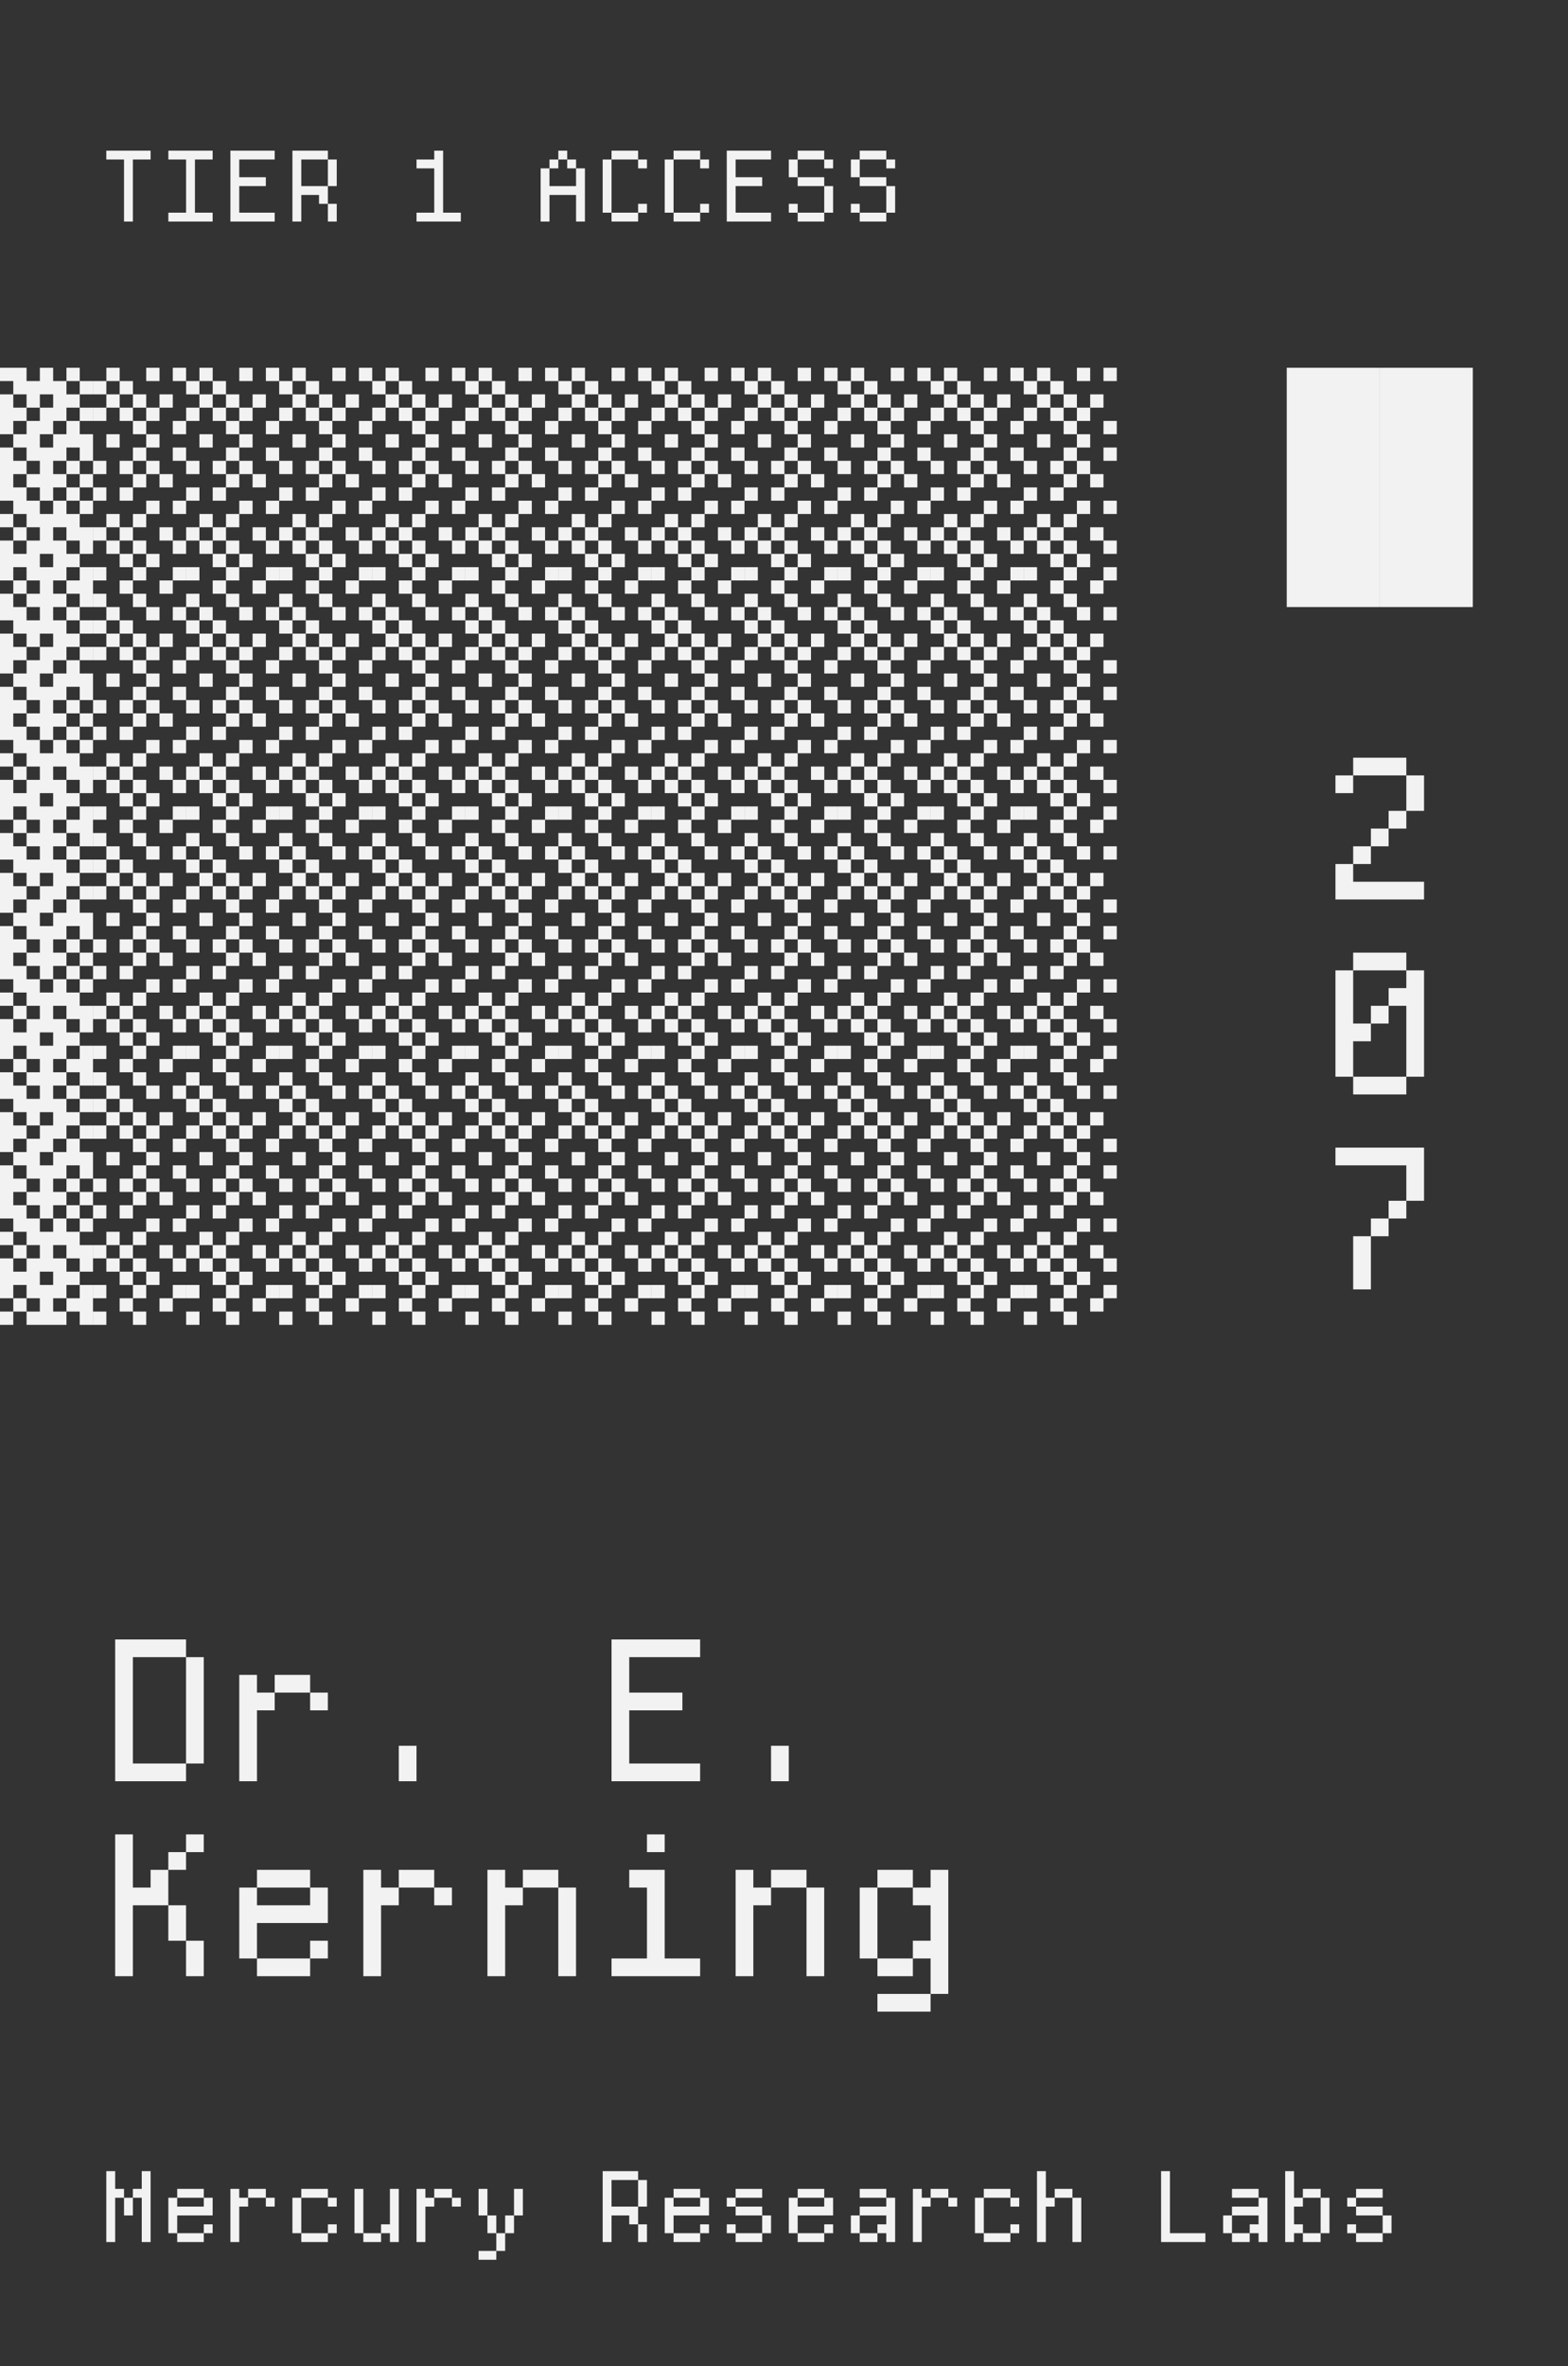 <svg width="354" height="534" viewBox="0 0 354 534" fill="none" xmlns="http://www.w3.org/2000/svg">
<path d="M0 0L354 0V534H0V0Z" fill="#333333"/>
<path d="M26 370H42V374H30V398H42V402H26V370ZM42 374H46V398H42V374ZM54.016 378H58.016V382H62.016V386H58.016V402H54.016V378ZM70.016 378V382H62.016V378H70.016ZM70.016 382H74.016V386H70.016V382ZM90.031 394H94.031V402H90.031V394ZM138.063 370H158.063V374H142.063V382H154.063V386H142.063V398H158.063V402H138.063V370ZM174.078 394H178.078V402H174.078V394ZM26 414H30V426H34V422H38V430H30V446H26V414ZM42 414H46V418H42V414ZM38 418H42V422H38V418ZM42 438H38V430H42V438ZM42 438H46V446H42V438ZM58.016 422H70.016V426H58.016V422ZM54.016 426H58.016V430H70.016V426H74.016V434H58.016V442H54.016V426ZM58.016 442H70.016V446H58.016V442ZM70.016 438H74.016V442H70.016V438ZM82.031 422H86.031V426H90.031V430H86.031V446H82.031V422ZM98.031 422V426H90.031V422H98.031ZM98.031 426H102.031V430H98.031V426ZM110.047 422H114.047V426H118.047V430H114.047V446H110.047V422ZM118.047 422H126.047V426H118.047V422ZM126.047 426H130.047V446H126.047V426ZM146.063 414H150.063V418H146.063V414ZM146.063 426H142.063V422H150.063V442H158.063V446H138.063V442H146.063V426ZM166.078 422H170.078V426H174.078V430H170.078V446H166.078V422ZM174.078 422H182.078V426H174.078V422ZM182.078 426H186.078V446H182.078V426ZM198.094 422H206.094V426H198.094V422ZM194.094 426H198.094V442H194.094V426ZM198.094 442H206.094V446H198.094V442ZM198.094 450H210.094V454H198.094V450ZM206.094 438H210.094V430H206.094V426H210.094V422H214.094V450H210.094V442H206.094V438Z" fill="#F2F2F2"/>
<path d="M301.5 195H305.5V199H321.5V203H301.5V195ZM317.5 175H305.5V171H317.5V175ZM317.5 175H321.5V183H317.5V175ZM305.5 191H309.5V195H305.5V191ZM301.5 175H305.5V179H301.5V175ZM313.5 183H317.5V187H313.5V183ZM309.5 187H313.5V191H309.5V187ZM301.5 219H305.5V231H309.5V235H305.5V243H301.5V219ZM305.5 243H317.5V247H305.5V243ZM305.5 215H317.5V219H305.5V215ZM317.5 219H321.5V243H317.5V227H313.5V223H317.5V219ZM309.5 227H313.5V231H309.5V227ZM305.5 279H309.5V291H305.5V279ZM309.5 275H313.5V279H309.5V275ZM313.5 271H317.5V275H313.5V271ZM317.5 263H301.5V259H321.5V271H317.5V263Z" fill="#F2F2F2"/>
<path d="M0 89H3V92H6V95H3V98H0V89ZM0 83H6V86H9V83H12V86H15V89H18V92H15V95H12V98H9V101H12V98H15V95H18V98H21V104H18V101H15V104H12V107H15V110H12V113H9V110H6V107H9V104H6V101H3V98H6V95H9V92H12V89H9V92H6V89H3V86H0V83ZM15 83H18V86H15V83ZM18 86H21V89H18V86ZM18 92H21V95H18V92ZM0 101H3V104H6V107H3V110H6V113H9V116H12V113H15V116H18V119H21V125H18V122H15V119H12V122H15V125H18V128H15V131H12V134H15V137H6V134H9V131H6V128H3V131H0V122H3V125H6V122H9V119H6V116H3V113H0V101ZM15 104H18V107H15V104ZM18 107H21V110H18V107ZM15 110H18V113H15V110ZM18 113H21V116H18V113ZM12 125H9V128H12V125ZM6 122H3V119H6V122ZM0 116H3V119H0V116ZM3 131H6V134H3V131ZM0 134H3V137H0V134ZM15 131H18V128H21V137H18V134H15V131ZM21.012 86H24.012V89H21.012V86ZM24.012 83H27.012V86H24.012V83ZM27.012 86H30.012V89H27.012V86ZM24.012 89H27.012V92H24.012V89ZM21.012 92H24.012V95H21.012V92ZM27.012 92H30.012V95H27.012V92ZM30.012 89H33.012V92H30.012V89ZM36.012 89H39.012V92H36.012V89ZM33.012 92H36.012V95H33.012V92ZM33.012 83H36.012V86H33.012V83ZM39.012 83H42.012V86H39.012V83ZM30.012 95H33.012V98H30.012V95ZM39.012 95H42.012V98H39.012V95ZM33.012 98H36.012V101H33.012V98ZM24.012 98H27.012V101H24.012V98ZM30.012 107H27.012V104H30.012V107ZM30.012 107H33.012V110H30.012V107ZM39.012 101H42.012V104H39.012V101ZM33.012 104H30.012V101H33.012V104ZM33.012 104H36.012V107H33.012V104ZM21.012 104H24.012V107H21.012V104ZM27.012 110H30.012V113H27.012V110ZM36.012 107H39.012V110H36.012V107ZM21.012 110H24.012V113H21.012V110ZM24.012 116H27.012V119H24.012V116ZM30.012 116H33.012V119H30.012V116ZM33.012 113H36.012V116H33.012V113ZM39.012 113H42.012V116H39.012V113ZM36.012 119H39.012V122H36.012V119ZM21.012 119H24.012V122H21.012V119ZM27.012 119H30.012V122H27.012V119ZM24.012 122H27.012V125H24.012V122ZM30.012 122H33.012V125H30.012V122ZM27.012 125H30.012V128H27.012V125ZM33.012 125H36.012V128H33.012V125ZM30.012 128H33.012V131H30.012V128ZM21.012 128H24.012V131H21.012V128ZM39.012 128H42.012V131H39.012V128ZM36.012 131H39.012V134H36.012V131ZM27.012 131H30.012V134H27.012V131ZM30.012 134H33.012V137H30.012V134ZM21.012 134H24.012V137H21.012V134ZM39.012 122H42.012V125H39.012V122ZM42.023 86H45.023V89H42.023V86ZM45.023 83H48.023V86H45.023V83ZM48.023 86H51.023V89H48.023V86ZM45.023 89H48.023V92H45.023V89ZM42.023 92H45.023V95H42.023V92ZM48.023 92H51.023V95H48.023V92ZM51.023 89H54.023V92H51.023V89ZM57.023 89H60.023V92H57.023V89ZM54.023 92H57.023V95H54.023V92ZM54.023 83H57.023V86H54.023V83ZM60.023 83H63.023V86H60.023V83ZM51.023 95H54.023V98H51.023V95ZM60.023 95H63.023V98H60.023V95ZM54.023 98H57.023V101H54.023V98ZM45.023 98H48.023V101H45.023V98ZM51.023 107H48.023V104H51.023V107ZM51.023 107H54.023V110H51.023V107ZM60.023 101H63.023V104H60.023V101ZM54.023 104H51.023V101H54.023V104ZM54.023 104H57.023V107H54.023V104ZM42.023 104H45.023V107H42.023V104ZM48.023 110H51.023V113H48.023V110ZM57.023 107H60.023V110H57.023V107ZM42.023 110H45.023V113H42.023V110ZM45.023 116H48.023V119H45.023V116ZM51.023 116H54.023V119H51.023V116ZM54.023 113H57.023V116H54.023V113ZM60.023 113H63.023V116H60.023V113ZM57.023 119H60.023V122H57.023V119ZM42.023 119H45.023V122H42.023V119ZM48.023 119H51.023V122H48.023V119ZM45.023 122H48.023V125H45.023V122ZM51.023 122H54.023V125H51.023V122ZM48.023 125H51.023V128H48.023V125ZM54.023 125H57.023V128H54.023V125ZM51.023 128H54.023V131H51.023V128ZM42.023 128H45.023V131H42.023V128ZM60.023 128H63.023V131H60.023V128ZM57.023 131H60.023V134H57.023V131ZM48.023 131H51.023V134H48.023V131ZM51.023 134H54.023V137H51.023V134ZM42.023 134H45.023V137H42.023V134ZM60.023 122H63.023V125H60.023V122ZM63.035 86H66.035V89H63.035V86ZM66.035 83H69.035V86H66.035V83ZM69.035 86H72.035V89H69.035V86ZM66.035 89H69.035V92H66.035V89ZM63.035 92H66.035V95H63.035V92ZM69.035 92H72.035V95H69.035V92ZM72.035 89H75.035V92H72.035V89ZM78.035 89H81.035V92H78.035V89ZM75.035 92H78.035V95H75.035V92ZM75.035 83H78.035V86H75.035V83ZM81.035 83H84.035V86H81.035V83ZM72.035 95H75.035V98H72.035V95ZM81.035 95H84.035V98H81.035V95ZM75.035 98H78.035V101H75.035V98ZM66.035 98H69.035V101H66.035V98ZM72.035 107H69.035V104H72.035V107ZM72.035 107H75.035V110H72.035V107ZM81.035 101H84.035V104H81.035V101ZM75.035 104H72.035V101H75.035V104ZM75.035 104H78.035V107H75.035V104ZM63.035 104H66.035V107H63.035V104ZM69.035 110H72.035V113H69.035V110ZM78.035 107H81.035V110H78.035V107ZM63.035 110H66.035V113H63.035V110ZM66.035 116H69.035V119H66.035V116ZM72.035 116H75.035V119H72.035V116ZM75.035 113H78.035V116H75.035V113ZM81.035 113H84.035V116H81.035V113ZM78.035 119H81.035V122H78.035V119ZM63.035 119H66.035V122H63.035V119ZM69.035 119H72.035V122H69.035V119ZM66.035 122H69.035V125H66.035V122ZM72.035 122H75.035V125H72.035V122ZM69.035 125H72.035V128H69.035V125ZM75.035 125H78.035V128H75.035V125ZM72.035 128H75.035V131H72.035V128ZM63.035 128H66.035V131H63.035V128ZM81.035 128H84.035V131H81.035V128ZM78.035 131H81.035V134H78.035V131ZM69.035 131H72.035V134H69.035V131ZM72.035 134H75.035V137H72.035V134ZM63.035 134H66.035V137H63.035V134ZM81.035 122H84.035V125H81.035V122ZM84.047 86H87.047V89H84.047V86ZM87.047 83H90.047V86H87.047V83ZM90.047 86H93.047V89H90.047V86ZM87.047 89H90.047V92H87.047V89ZM84.047 92H87.047V95H84.047V92ZM90.047 92H93.047V95H90.047V92ZM93.047 89H96.047V92H93.047V89ZM99.047 89H102.047V92H99.047V89ZM96.047 92H99.047V95H96.047V92ZM96.047 83H99.047V86H96.047V83ZM102.047 83H105.047V86H102.047V83ZM93.047 95H96.047V98H93.047V95ZM102.047 95H105.047V98H102.047V95ZM96.047 98H99.047V101H96.047V98ZM87.047 98H90.047V101H87.047V98ZM93.047 107H90.047V104H93.047V107ZM93.047 107H96.047V110H93.047V107ZM102.047 101H105.047V104H102.047V101ZM96.047 104H93.047V101H96.047V104ZM96.047 104H99.047V107H96.047V104ZM84.047 104H87.047V107H84.047V104ZM90.047 110H93.047V113H90.047V110ZM99.047 107H102.047V110H99.047V107ZM84.047 110H87.047V113H84.047V110ZM87.047 116H90.047V119H87.047V116ZM93.047 116H96.047V119H93.047V116ZM96.047 113H99.047V116H96.047V113ZM102.047 113H105.047V116H102.047V113ZM99.047 119H102.047V122H99.047V119ZM84.047 119H87.047V122H84.047V119ZM90.047 119H93.047V122H90.047V119ZM87.047 122H90.047V125H87.047V122ZM93.047 122H96.047V125H93.047V122ZM90.047 125H93.047V128H90.047V125ZM96.047 125H99.047V128H96.047V125ZM93.047 128H96.047V131H93.047V128ZM84.047 128H87.047V131H84.047V128ZM102.047 128H105.047V131H102.047V128ZM99.047 131H102.047V134H99.047V131ZM90.047 131H93.047V134H90.047V131ZM93.047 134H96.047V137H93.047V134ZM84.047 134H87.047V137H84.047V134ZM102.047 122H105.047V125H102.047V122ZM105.059 86H108.059V89H105.059V86ZM108.059 83H111.059V86H108.059V83ZM111.059 86H114.059V89H111.059V86ZM108.059 89H111.059V92H108.059V89ZM105.059 92H108.059V95H105.059V92ZM111.059 92H114.059V95H111.059V92ZM114.059 89H117.059V92H114.059V89ZM120.059 89H123.059V92H120.059V89ZM117.059 92H120.059V95H117.059V92ZM117.059 83H120.059V86H117.059V83ZM123.059 83H126.059V86H123.059V83ZM114.059 95H117.059V98H114.059V95ZM123.059 95H126.059V98H123.059V95ZM117.059 98H120.059V101H117.059V98ZM108.059 98H111.059V101H108.059V98ZM114.059 107H111.059V104H114.059V107ZM114.059 107H117.059V110H114.059V107ZM123.059 101H126.059V104H123.059V101ZM117.059 104H114.059V101H117.059V104ZM117.059 104H120.059V107H117.059V104ZM105.059 104H108.059V107H105.059V104ZM111.059 110H114.059V113H111.059V110ZM120.059 107H123.059V110H120.059V107ZM105.059 110H108.059V113H105.059V110ZM108.059 116H111.059V119H108.059V116ZM114.059 116H117.059V119H114.059V116ZM117.059 113H120.059V116H117.059V113ZM123.059 113H126.059V116H123.059V113ZM120.059 119H123.059V122H120.059V119ZM105.059 119H108.059V122H105.059V119ZM111.059 119H114.059V122H111.059V119ZM108.059 122H111.059V125H108.059V122ZM114.059 122H117.059V125H114.059V122ZM111.059 125H114.059V128H111.059V125ZM117.059 125H120.059V128H117.059V125ZM114.059 128H117.059V131H114.059V128ZM105.059 128H108.059V131H105.059V128ZM123.059 128H126.059V131H123.059V128ZM120.059 131H123.059V134H120.059V131ZM111.059 131H114.059V134H111.059V131ZM114.059 134H117.059V137H114.059V134ZM105.059 134H108.059V137H105.059V134ZM123.059 122H126.059V125H123.059V122ZM126.07 86H129.07V89H126.07V86ZM129.07 83H132.07V86H129.07V83ZM132.07 86H135.07V89H132.07V86ZM129.07 89H132.07V92H129.07V89ZM126.07 92H129.07V95H126.07V92ZM132.07 92H135.07V95H132.07V92ZM135.07 89H138.07V92H135.07V89ZM141.07 89H144.07V92H141.07V89ZM138.07 92H141.07V95H138.07V92ZM138.07 83H141.07V86H138.07V83ZM144.07 83H147.07V86H144.07V83ZM135.07 95H138.07V98H135.07V95ZM144.07 95H147.07V98H144.07V95ZM138.07 98H141.07V101H138.07V98ZM129.07 98H132.07V101H129.07V98ZM135.07 107H132.07V104H135.07V107ZM135.07 107H138.07V110H135.07V107ZM144.07 101H147.07V104H144.07V101ZM138.07 104H135.07V101H138.07V104ZM138.07 104H141.07V107H138.07V104ZM126.07 104H129.07V107H126.07V104ZM132.07 110H135.07V113H132.07V110ZM141.07 107H144.07V110H141.07V107ZM126.07 110H129.07V113H126.07V110ZM129.07 116H132.07V119H129.07V116ZM135.07 116H138.07V119H135.07V116ZM138.07 113H141.07V116H138.07V113ZM144.07 113H147.07V116H144.07V113ZM141.07 119H144.07V122H141.07V119ZM126.07 119H129.07V122H126.07V119ZM132.07 119H135.07V122H132.07V119ZM129.07 122H132.07V125H129.07V122ZM135.07 122H138.07V125H135.07V122ZM132.07 125H135.07V128H132.07V125ZM138.07 125H141.07V128H138.07V125ZM135.07 128H138.07V131H135.07V128ZM126.07 128H129.07V131H126.07V128ZM144.07 128H147.07V131H144.07V128ZM141.07 131H144.07V134H141.07V131ZM132.07 131H135.07V134H132.07V131ZM135.07 134H138.07V137H135.07V134ZM126.07 134H129.07V137H126.07V134ZM144.07 122H147.07V125H144.07V122ZM147.082 86H150.082V89H147.082V86ZM150.082 83H153.082V86H150.082V83ZM153.082 86H156.082V89H153.082V86ZM150.082 89H153.082V92H150.082V89ZM147.082 92H150.082V95H147.082V92ZM153.082 92H156.082V95H153.082V92ZM156.082 89H159.082V92H156.082V89ZM162.082 89H165.082V92H162.082V89ZM159.082 92H162.082V95H159.082V92ZM159.082 83H162.082V86H159.082V83ZM165.082 83H168.082V86H165.082V83ZM156.082 95H159.082V98H156.082V95ZM165.082 95H168.082V98H165.082V95ZM159.082 98H162.082V101H159.082V98ZM150.082 98H153.082V101H150.082V98ZM156.082 107H153.082V104H156.082V107ZM156.082 107H159.082V110H156.082V107ZM165.082 101H168.082V104H165.082V101ZM159.082 104H156.082V101H159.082V104ZM159.082 104H162.082V107H159.082V104ZM147.082 104H150.082V107H147.082V104ZM153.082 110H156.082V113H153.082V110ZM162.082 107H165.082V110H162.082V107ZM147.082 110H150.082V113H147.082V110ZM150.082 116H153.082V119H150.082V116ZM156.082 116H159.082V119H156.082V116ZM159.082 113H162.082V116H159.082V113ZM165.082 113H168.082V116H165.082V113ZM162.082 119H165.082V122H162.082V119ZM147.082 119H150.082V122H147.082V119ZM153.082 119H156.082V122H153.082V119ZM150.082 122H153.082V125H150.082V122ZM156.082 122H159.082V125H156.082V122ZM153.082 125H156.082V128H153.082V125ZM159.082 125H162.082V128H159.082V125ZM156.082 128H159.082V131H156.082V128ZM147.082 128H150.082V131H147.082V128ZM165.082 128H168.082V131H165.082V128ZM162.082 131H165.082V134H162.082V131ZM153.082 131H156.082V134H153.082V131ZM156.082 134H159.082V137H156.082V134ZM147.082 134H150.082V137H147.082V134ZM165.082 122H168.082V125H165.082V122ZM168.094 86H171.094V89H168.094V86ZM171.094 83H174.094V86H171.094V83ZM174.094 86H177.094V89H174.094V86ZM171.094 89H174.094V92H171.094V89ZM168.094 92H171.094V95H168.094V92ZM174.094 92H177.094V95H174.094V92ZM177.094 89H180.094V92H177.094V89ZM183.094 89H186.094V92H183.094V89ZM180.094 92H183.094V95H180.094V92ZM180.094 83H183.094V86H180.094V83ZM186.094 83H189.094V86H186.094V83ZM177.094 95H180.094V98H177.094V95ZM186.094 95H189.094V98H186.094V95ZM180.094 98H183.094V101H180.094V98ZM171.094 98H174.094V101H171.094V98ZM177.094 107H174.094V104H177.094V107ZM177.094 107H180.094V110H177.094V107ZM186.094 101H189.094V104H186.094V101ZM180.094 104H177.094V101H180.094V104ZM180.094 104H183.094V107H180.094V104ZM168.094 104H171.094V107H168.094V104ZM174.094 110H177.094V113H174.094V110ZM183.094 107H186.094V110H183.094V107ZM168.094 110H171.094V113H168.094V110ZM171.094 116H174.094V119H171.094V116ZM177.094 116H180.094V119H177.094V116ZM180.094 113H183.094V116H180.094V113ZM186.094 113H189.094V116H186.094V113ZM183.094 119H186.094V122H183.094V119ZM168.094 119H171.094V122H168.094V119ZM174.094 119H177.094V122H174.094V119ZM171.094 122H174.094V125H171.094V122ZM177.094 122H180.094V125H177.094V122ZM174.094 125H177.094V128H174.094V125ZM180.094 125H183.094V128H180.094V125ZM177.094 128H180.094V131H177.094V128ZM168.094 128H171.094V131H168.094V128ZM186.094 128H189.094V131H186.094V128ZM183.094 131H186.094V134H183.094V131ZM174.094 131H177.094V134H174.094V131ZM177.094 134H180.094V137H177.094V134ZM168.094 134H171.094V137H168.094V134ZM186.094 122H189.094V125H186.094V122ZM189.105 86H192.105V89H189.105V86ZM192.105 83H195.105V86H192.105V83ZM195.105 86H198.105V89H195.105V86ZM192.105 89H195.105V92H192.105V89ZM189.105 92H192.105V95H189.105V92ZM195.105 92H198.105V95H195.105V92ZM198.105 89H201.105V92H198.105V89ZM204.105 89H207.105V92H204.105V89ZM201.105 92H204.105V95H201.105V92ZM201.105 83H204.105V86H201.105V83ZM207.105 83H210.105V86H207.105V83ZM198.105 95H201.105V98H198.105V95ZM207.105 95H210.105V98H207.105V95ZM201.105 98H204.105V101H201.105V98ZM192.105 98H195.105V101H192.105V98ZM198.105 107H195.105V104H198.105V107ZM198.105 107H201.105V110H198.105V107ZM207.105 101H210.105V104H207.105V101ZM201.105 104H198.105V101H201.105V104ZM201.105 104H204.105V107H201.105V104ZM189.105 104H192.105V107H189.105V104ZM195.105 110H198.105V113H195.105V110ZM204.105 107H207.105V110H204.105V107ZM189.105 110H192.105V113H189.105V110ZM192.105 116H195.105V119H192.105V116ZM198.105 116H201.105V119H198.105V116ZM201.105 113H204.105V116H201.105V113ZM207.105 113H210.105V116H207.105V113ZM204.105 119H207.105V122H204.105V119ZM189.105 119H192.105V122H189.105V119ZM195.105 119H198.105V122H195.105V119ZM192.105 122H195.105V125H192.105V122ZM198.105 122H201.105V125H198.105V122ZM195.105 125H198.105V128H195.105V125ZM201.105 125H204.105V128H201.105V125ZM198.105 128H201.105V131H198.105V128ZM189.105 128H192.105V131H189.105V128ZM207.105 128H210.105V131H207.105V128ZM204.105 131H207.105V134H204.105V131ZM195.105 131H198.105V134H195.105V131ZM198.105 134H201.105V137H198.105V134ZM189.105 134H192.105V137H189.105V134ZM207.105 122H210.105V125H207.105V122ZM210.117 86H213.117V89H210.117V86ZM213.117 83H216.117V86H213.117V83ZM216.117 86H219.117V89H216.117V86ZM213.117 89H216.117V92H213.117V89ZM210.117 92H213.117V95H210.117V92ZM216.117 92H219.117V95H216.117V92ZM219.117 89H222.117V92H219.117V89ZM225.117 89H228.117V92H225.117V89ZM222.117 92H225.117V95H222.117V92ZM222.117 83H225.117V86H222.117V83ZM228.117 83H231.117V86H228.117V83ZM219.117 95H222.117V98H219.117V95ZM228.117 95H231.117V98H228.117V95ZM222.117 98H225.117V101H222.117V98ZM213.117 98H216.117V101H213.117V98ZM219.117 107H216.117V104H219.117V107ZM219.117 107H222.117V110H219.117V107ZM228.117 101H231.117V104H228.117V101ZM222.117 104H219.117V101H222.117V104ZM222.117 104H225.117V107H222.117V104ZM210.117 104H213.117V107H210.117V104ZM216.117 110H219.117V113H216.117V110ZM225.117 107H228.117V110H225.117V107ZM210.117 110H213.117V113H210.117V110ZM213.117 116H216.117V119H213.117V116ZM219.117 116H222.117V119H219.117V116ZM222.117 113H225.117V116H222.117V113ZM228.117 113H231.117V116H228.117V113ZM225.117 119H228.117V122H225.117V119ZM210.117 119H213.117V122H210.117V119ZM216.117 119H219.117V122H216.117V119ZM213.117 122H216.117V125H213.117V122ZM219.117 122H222.117V125H219.117V122ZM216.117 125H219.117V128H216.117V125ZM222.117 125H225.117V128H222.117V125ZM219.117 128H222.117V131H219.117V128ZM210.117 128H213.117V131H210.117V128ZM228.117 128H231.117V131H228.117V128ZM225.117 131H228.117V134H225.117V131ZM216.117 131H219.117V134H216.117V131ZM219.117 134H222.117V137H219.117V134ZM210.117 134H213.117V137H210.117V134ZM228.117 122H231.117V125H228.117V122ZM231.129 86H234.129V89H231.129V86ZM234.129 83H237.129V86H234.129V83ZM237.129 86H240.129V89H237.129V86ZM234.129 89H237.129V92H234.129V89ZM231.129 92H234.129V95H231.129V92ZM237.129 92H240.129V95H237.129V92ZM240.129 89H243.129V92H240.129V89ZM246.129 89H249.129V92H246.129V89ZM243.129 92H246.129V95H243.129V92ZM243.129 83H246.129V86H243.129V83ZM249.129 83H252.129V86H249.129V83ZM240.129 95H243.129V98H240.129V95ZM249.129 95H252.129V98H249.129V95ZM243.129 98H246.129V101H243.129V98ZM234.129 98H237.129V101H234.129V98ZM240.129 107H237.129V104H240.129V107ZM240.129 107H243.129V110H240.129V107ZM249.129 101H252.129V104H249.129V101ZM243.129 104H240.129V101H243.129V104ZM243.129 104H246.129V107H243.129V104ZM231.129 104H234.129V107H231.129V104ZM237.129 110H240.129V113H237.129V110ZM246.129 107H249.129V110H246.129V107ZM231.129 110H234.129V113H231.129V110ZM234.129 116H237.129V119H234.129V116ZM240.129 116H243.129V119H240.129V116ZM243.129 113H246.129V116H243.129V113ZM249.129 113H252.129V116H249.129V113ZM246.129 119H249.129V122H246.129V119ZM231.129 119H234.129V122H231.129V119ZM237.129 119H240.129V122H237.129V119ZM234.129 122H237.129V125H234.129V122ZM240.129 122H243.129V125H240.129V122ZM237.129 125H240.129V128H237.129V125ZM243.129 125H246.129V128H243.129V125ZM240.129 128H243.129V131H240.129V128ZM231.129 128H234.129V131H231.129V128ZM249.129 128H252.129V131H249.129V128ZM246.129 131H249.129V134H246.129V131ZM237.129 131H240.129V134H237.129V131ZM240.129 134H243.129V137H240.129V134ZM231.129 134H234.129V137H231.129V134ZM249.129 122H252.129V125H249.129V122ZM0 143H3V146H6V149H3V152H0V143ZM0 137H6V140H9V137H12V140H15V143H18V146H15V149H12V152H9V155H12V152H15V149H18V152H21V158H18V155H15V158H12V161H15V164H12V167H9V164H6V161H9V158H6V155H3V152H6V149H9V146H12V143H9V146H6V143H3V140H0V137ZM15 137H18V140H15V137ZM18 140H21V143H18V140ZM18 146H21V149H18V146ZM0 155H3V158H6V161H3V164H6V167H9V170H12V167H15V170H18V173H21V179H18V176H15V173H12V176H15V179H18V182H15V185H12V188H15V191H6V188H9V185H6V182H3V185H0V176H3V179H6V176H9V173H6V170H3V167H0V155ZM15 158H18V161H15V158ZM18 161H21V164H18V161ZM15 164H18V167H15V164ZM18 167H21V170H18V167ZM12 179H9V182H12V179ZM6 176H3V173H6V176ZM0 170H3V173H0V170ZM3 185H6V188H3V185ZM0 188H3V191H0V188ZM15 185H18V182H21V191H18V188H15V185ZM21.012 140H24.012V143H21.012V140ZM24.012 137H27.012V140H24.012V137ZM27.012 140H30.012V143H27.012V140ZM24.012 143H27.012V146H24.012V143ZM21.012 146H24.012V149H21.012V146ZM27.012 146H30.012V149H27.012V146ZM30.012 143H33.012V146H30.012V143ZM36.012 143H39.012V146H36.012V143ZM33.012 146H36.012V149H33.012V146ZM33.012 137H36.012V140H33.012V137ZM39.012 137H42.012V140H39.012V137ZM30.012 149H33.012V152H30.012V149ZM39.012 149H42.012V152H39.012V149ZM33.012 152H36.012V155H33.012V152ZM24.012 152H27.012V155H24.012V152ZM30.012 161H27.012V158H30.012V161ZM30.012 161H33.012V164H30.012V161ZM39.012 155H42.012V158H39.012V155ZM33.012 158H30.012V155H33.012V158ZM33.012 158H36.012V161H33.012V158ZM21.012 158H24.012V161H21.012V158ZM27.012 164H30.012V167H27.012V164ZM36.012 161H39.012V164H36.012V161ZM21.012 164H24.012V167H21.012V164ZM24.012 170H27.012V173H24.012V170ZM30.012 170H33.012V173H30.012V170ZM33.012 167H36.012V170H33.012V167ZM39.012 167H42.012V170H39.012V167ZM36.012 173H39.012V176H36.012V173ZM21.012 173H24.012V176H21.012V173ZM27.012 173H30.012V176H27.012V173ZM24.012 176H27.012V179H24.012V176ZM30.012 176H33.012V179H30.012V176ZM27.012 179H30.012V182H27.012V179ZM33.012 179H36.012V182H33.012V179ZM30.012 182H33.012V185H30.012V182ZM21.012 182H24.012V185H21.012V182ZM39.012 182H42.012V185H39.012V182ZM36.012 185H39.012V188H36.012V185ZM27.012 185H30.012V188H27.012V185ZM30.012 188H33.012V191H30.012V188ZM21.012 188H24.012V191H21.012V188ZM39.012 176H42.012V179H39.012V176ZM42.023 140H45.023V143H42.023V140ZM45.023 137H48.023V140H45.023V137ZM48.023 140H51.023V143H48.023V140ZM45.023 143H48.023V146H45.023V143ZM42.023 146H45.023V149H42.023V146ZM48.023 146H51.023V149H48.023V146ZM51.023 143H54.023V146H51.023V143ZM57.023 143H60.023V146H57.023V143ZM54.023 146H57.023V149H54.023V146ZM54.023 137H57.023V140H54.023V137ZM60.023 137H63.023V140H60.023V137ZM51.023 149H54.023V152H51.023V149ZM60.023 149H63.023V152H60.023V149ZM54.023 152H57.023V155H54.023V152ZM45.023 152H48.023V155H45.023V152ZM51.023 161H48.023V158H51.023V161ZM51.023 161H54.023V164H51.023V161ZM60.023 155H63.023V158H60.023V155ZM54.023 158H51.023V155H54.023V158ZM54.023 158H57.023V161H54.023V158ZM42.023 158H45.023V161H42.023V158ZM48.023 164H51.023V167H48.023V164ZM57.023 161H60.023V164H57.023V161ZM42.023 164H45.023V167H42.023V164ZM45.023 170H48.023V173H45.023V170ZM51.023 170H54.023V173H51.023V170ZM54.023 167H57.023V170H54.023V167ZM60.023 167H63.023V170H60.023V167ZM57.023 173H60.023V176H57.023V173ZM42.023 173H45.023V176H42.023V173ZM48.023 173H51.023V176H48.023V173ZM45.023 176H48.023V179H45.023V176ZM51.023 176H54.023V179H51.023V176ZM48.023 179H51.023V182H48.023V179ZM54.023 179H57.023V182H54.023V179ZM51.023 182H54.023V185H51.023V182ZM42.023 182H45.023V185H42.023V182ZM60.023 182H63.023V185H60.023V182ZM57.023 185H60.023V188H57.023V185ZM48.023 185H51.023V188H48.023V185ZM51.023 188H54.023V191H51.023V188ZM42.023 188H45.023V191H42.023V188ZM60.023 176H63.023V179H60.023V176ZM63.035 140H66.035V143H63.035V140ZM66.035 137H69.035V140H66.035V137ZM69.035 140H72.035V143H69.035V140ZM66.035 143H69.035V146H66.035V143ZM63.035 146H66.035V149H63.035V146ZM69.035 146H72.035V149H69.035V146ZM72.035 143H75.035V146H72.035V143ZM78.035 143H81.035V146H78.035V143ZM75.035 146H78.035V149H75.035V146ZM75.035 137H78.035V140H75.035V137ZM81.035 137H84.035V140H81.035V137ZM72.035 149H75.035V152H72.035V149ZM81.035 149H84.035V152H81.035V149ZM75.035 152H78.035V155H75.035V152ZM66.035 152H69.035V155H66.035V152ZM72.035 161H69.035V158H72.035V161ZM72.035 161H75.035V164H72.035V161ZM81.035 155H84.035V158H81.035V155ZM75.035 158H72.035V155H75.035V158ZM75.035 158H78.035V161H75.035V158ZM63.035 158H66.035V161H63.035V158ZM69.035 164H72.035V167H69.035V164ZM78.035 161H81.035V164H78.035V161ZM63.035 164H66.035V167H63.035V164ZM66.035 170H69.035V173H66.035V170ZM72.035 170H75.035V173H72.035V170ZM75.035 167H78.035V170H75.035V167ZM81.035 167H84.035V170H81.035V167ZM78.035 173H81.035V176H78.035V173ZM63.035 173H66.035V176H63.035V173ZM69.035 173H72.035V176H69.035V173ZM66.035 176H69.035V179H66.035V176ZM72.035 176H75.035V179H72.035V176ZM69.035 179H72.035V182H69.035V179ZM75.035 179H78.035V182H75.035V179ZM72.035 182H75.035V185H72.035V182ZM63.035 182H66.035V185H63.035V182ZM81.035 182H84.035V185H81.035V182ZM78.035 185H81.035V188H78.035V185ZM69.035 185H72.035V188H69.035V185ZM72.035 188H75.035V191H72.035V188ZM63.035 188H66.035V191H63.035V188ZM81.035 176H84.035V179H81.035V176ZM84.047 140H87.047V143H84.047V140ZM87.047 137H90.047V140H87.047V137ZM90.047 140H93.047V143H90.047V140ZM87.047 143H90.047V146H87.047V143ZM84.047 146H87.047V149H84.047V146ZM90.047 146H93.047V149H90.047V146ZM93.047 143H96.047V146H93.047V143ZM99.047 143H102.047V146H99.047V143ZM96.047 146H99.047V149H96.047V146ZM96.047 137H99.047V140H96.047V137ZM102.047 137H105.047V140H102.047V137ZM93.047 149H96.047V152H93.047V149ZM102.047 149H105.047V152H102.047V149ZM96.047 152H99.047V155H96.047V152ZM87.047 152H90.047V155H87.047V152ZM93.047 161H90.047V158H93.047V161ZM93.047 161H96.047V164H93.047V161ZM102.047 155H105.047V158H102.047V155ZM96.047 158H93.047V155H96.047V158ZM96.047 158H99.047V161H96.047V158ZM84.047 158H87.047V161H84.047V158ZM90.047 164H93.047V167H90.047V164ZM99.047 161H102.047V164H99.047V161ZM84.047 164H87.047V167H84.047V164ZM87.047 170H90.047V173H87.047V170ZM93.047 170H96.047V173H93.047V170ZM96.047 167H99.047V170H96.047V167ZM102.047 167H105.047V170H102.047V167ZM99.047 173H102.047V176H99.047V173ZM84.047 173H87.047V176H84.047V173ZM90.047 173H93.047V176H90.047V173ZM87.047 176H90.047V179H87.047V176ZM93.047 176H96.047V179H93.047V176ZM90.047 179H93.047V182H90.047V179ZM96.047 179H99.047V182H96.047V179ZM93.047 182H96.047V185H93.047V182ZM84.047 182H87.047V185H84.047V182ZM102.047 182H105.047V185H102.047V182ZM99.047 185H102.047V188H99.047V185ZM90.047 185H93.047V188H90.047V185ZM93.047 188H96.047V191H93.047V188ZM84.047 188H87.047V191H84.047V188ZM102.047 176H105.047V179H102.047V176ZM105.059 140H108.059V143H105.059V140ZM108.059 137H111.059V140H108.059V137ZM111.059 140H114.059V143H111.059V140ZM108.059 143H111.059V146H108.059V143ZM105.059 146H108.059V149H105.059V146ZM111.059 146H114.059V149H111.059V146ZM114.059 143H117.059V146H114.059V143ZM120.059 143H123.059V146H120.059V143ZM117.059 146H120.059V149H117.059V146ZM117.059 137H120.059V140H117.059V137ZM123.059 137H126.059V140H123.059V137ZM114.059 149H117.059V152H114.059V149ZM123.059 149H126.059V152H123.059V149ZM117.059 152H120.059V155H117.059V152ZM108.059 152H111.059V155H108.059V152ZM114.059 161H111.059V158H114.059V161ZM114.059 161H117.059V164H114.059V161ZM123.059 155H126.059V158H123.059V155ZM117.059 158H114.059V155H117.059V158ZM117.059 158H120.059V161H117.059V158ZM105.059 158H108.059V161H105.059V158ZM111.059 164H114.059V167H111.059V164ZM120.059 161H123.059V164H120.059V161ZM105.059 164H108.059V167H105.059V164ZM108.059 170H111.059V173H108.059V170ZM114.059 170H117.059V173H114.059V170ZM117.059 167H120.059V170H117.059V167ZM123.059 167H126.059V170H123.059V167ZM120.059 173H123.059V176H120.059V173ZM105.059 173H108.059V176H105.059V173ZM111.059 173H114.059V176H111.059V173ZM108.059 176H111.059V179H108.059V176ZM114.059 176H117.059V179H114.059V176ZM111.059 179H114.059V182H111.059V179ZM117.059 179H120.059V182H117.059V179ZM114.059 182H117.059V185H114.059V182ZM105.059 182H108.059V185H105.059V182ZM123.059 182H126.059V185H123.059V182ZM120.059 185H123.059V188H120.059V185ZM111.059 185H114.059V188H111.059V185ZM114.059 188H117.059V191H114.059V188ZM105.059 188H108.059V191H105.059V188ZM123.059 176H126.059V179H123.059V176ZM126.07 140H129.07V143H126.07V140ZM129.07 137H132.07V140H129.07V137ZM132.07 140H135.07V143H132.07V140ZM129.07 143H132.07V146H129.07V143ZM126.07 146H129.07V149H126.07V146ZM132.07 146H135.07V149H132.07V146ZM135.07 143H138.07V146H135.07V143ZM141.07 143H144.07V146H141.07V143ZM138.07 146H141.07V149H138.07V146ZM138.07 137H141.07V140H138.07V137ZM144.07 137H147.07V140H144.07V137ZM135.07 149H138.07V152H135.07V149ZM144.07 149H147.07V152H144.07V149ZM138.07 152H141.07V155H138.07V152ZM129.07 152H132.07V155H129.07V152ZM135.07 161H132.07V158H135.07V161ZM135.07 161H138.07V164H135.07V161ZM144.07 155H147.07V158H144.07V155ZM138.07 158H135.07V155H138.07V158ZM138.07 158H141.07V161H138.07V158ZM126.07 158H129.07V161H126.07V158ZM132.07 164H135.07V167H132.07V164ZM141.07 161H144.07V164H141.07V161ZM126.07 164H129.07V167H126.07V164ZM129.07 170H132.07V173H129.07V170ZM135.07 170H138.07V173H135.07V170ZM138.07 167H141.07V170H138.07V167ZM144.07 167H147.07V170H144.07V167ZM141.07 173H144.07V176H141.07V173ZM126.07 173H129.07V176H126.07V173ZM132.07 173H135.07V176H132.07V173ZM129.07 176H132.07V179H129.07V176ZM135.07 176H138.07V179H135.07V176ZM132.07 179H135.07V182H132.07V179ZM138.07 179H141.07V182H138.07V179ZM135.07 182H138.07V185H135.07V182ZM126.07 182H129.07V185H126.07V182ZM144.07 182H147.07V185H144.07V182ZM141.07 185H144.07V188H141.07V185ZM132.07 185H135.07V188H132.07V185ZM135.07 188H138.07V191H135.07V188ZM126.07 188H129.07V191H126.07V188ZM144.07 176H147.07V179H144.07V176ZM147.082 140H150.082V143H147.082V140ZM150.082 137H153.082V140H150.082V137ZM153.082 140H156.082V143H153.082V140ZM150.082 143H153.082V146H150.082V143ZM147.082 146H150.082V149H147.082V146ZM153.082 146H156.082V149H153.082V146ZM156.082 143H159.082V146H156.082V143ZM162.082 143H165.082V146H162.082V143ZM159.082 146H162.082V149H159.082V146ZM159.082 137H162.082V140H159.082V137ZM165.082 137H168.082V140H165.082V137ZM156.082 149H159.082V152H156.082V149ZM165.082 149H168.082V152H165.082V149ZM159.082 152H162.082V155H159.082V152ZM150.082 152H153.082V155H150.082V152ZM156.082 161H153.082V158H156.082V161ZM156.082 161H159.082V164H156.082V161ZM165.082 155H168.082V158H165.082V155ZM159.082 158H156.082V155H159.082V158ZM159.082 158H162.082V161H159.082V158ZM147.082 158H150.082V161H147.082V158ZM153.082 164H156.082V167H153.082V164ZM162.082 161H165.082V164H162.082V161ZM147.082 164H150.082V167H147.082V164ZM150.082 170H153.082V173H150.082V170ZM156.082 170H159.082V173H156.082V170ZM159.082 167H162.082V170H159.082V167ZM165.082 167H168.082V170H165.082V167ZM162.082 173H165.082V176H162.082V173ZM147.082 173H150.082V176H147.082V173ZM153.082 173H156.082V176H153.082V173ZM150.082 176H153.082V179H150.082V176ZM156.082 176H159.082V179H156.082V176ZM153.082 179H156.082V182H153.082V179ZM159.082 179H162.082V182H159.082V179ZM156.082 182H159.082V185H156.082V182ZM147.082 182H150.082V185H147.082V182ZM165.082 182H168.082V185H165.082V182ZM162.082 185H165.082V188H162.082V185ZM153.082 185H156.082V188H153.082V185ZM156.082 188H159.082V191H156.082V188ZM147.082 188H150.082V191H147.082V188ZM165.082 176H168.082V179H165.082V176ZM168.094 140H171.094V143H168.094V140ZM171.094 137H174.094V140H171.094V137ZM174.094 140H177.094V143H174.094V140ZM171.094 143H174.094V146H171.094V143ZM168.094 146H171.094V149H168.094V146ZM174.094 146H177.094V149H174.094V146ZM177.094 143H180.094V146H177.094V143ZM183.094 143H186.094V146H183.094V143ZM180.094 146H183.094V149H180.094V146ZM180.094 137H183.094V140H180.094V137ZM186.094 137H189.094V140H186.094V137ZM177.094 149H180.094V152H177.094V149ZM186.094 149H189.094V152H186.094V149ZM180.094 152H183.094V155H180.094V152ZM171.094 152H174.094V155H171.094V152ZM177.094 161H174.094V158H177.094V161ZM177.094 161H180.094V164H177.094V161ZM186.094 155H189.094V158H186.094V155ZM180.094 158H177.094V155H180.094V158ZM180.094 158H183.094V161H180.094V158ZM168.094 158H171.094V161H168.094V158ZM174.094 164H177.094V167H174.094V164ZM183.094 161H186.094V164H183.094V161ZM168.094 164H171.094V167H168.094V164ZM171.094 170H174.094V173H171.094V170ZM177.094 170H180.094V173H177.094V170ZM180.094 167H183.094V170H180.094V167ZM186.094 167H189.094V170H186.094V167ZM183.094 173H186.094V176H183.094V173ZM168.094 173H171.094V176H168.094V173ZM174.094 173H177.094V176H174.094V173ZM171.094 176H174.094V179H171.094V176ZM177.094 176H180.094V179H177.094V176ZM174.094 179H177.094V182H174.094V179ZM180.094 179H183.094V182H180.094V179ZM177.094 182H180.094V185H177.094V182ZM168.094 182H171.094V185H168.094V182ZM186.094 182H189.094V185H186.094V182ZM183.094 185H186.094V188H183.094V185ZM174.094 185H177.094V188H174.094V185ZM177.094 188H180.094V191H177.094V188ZM168.094 188H171.094V191H168.094V188ZM186.094 176H189.094V179H186.094V176ZM189.105 140H192.105V143H189.105V140ZM192.105 137H195.105V140H192.105V137ZM195.105 140H198.105V143H195.105V140ZM192.105 143H195.105V146H192.105V143ZM189.105 146H192.105V149H189.105V146ZM195.105 146H198.105V149H195.105V146ZM198.105 143H201.105V146H198.105V143ZM204.105 143H207.105V146H204.105V143ZM201.105 146H204.105V149H201.105V146ZM201.105 137H204.105V140H201.105V137ZM207.105 137H210.105V140H207.105V137ZM198.105 149H201.105V152H198.105V149ZM207.105 149H210.105V152H207.105V149ZM201.105 152H204.105V155H201.105V152ZM192.105 152H195.105V155H192.105V152ZM198.105 161H195.105V158H198.105V161ZM198.105 161H201.105V164H198.105V161ZM207.105 155H210.105V158H207.105V155ZM201.105 158H198.105V155H201.105V158ZM201.105 158H204.105V161H201.105V158ZM189.105 158H192.105V161H189.105V158ZM195.105 164H198.105V167H195.105V164ZM204.105 161H207.105V164H204.105V161ZM189.105 164H192.105V167H189.105V164ZM192.105 170H195.105V173H192.105V170ZM198.105 170H201.105V173H198.105V170ZM201.105 167H204.105V170H201.105V167ZM207.105 167H210.105V170H207.105V167ZM204.105 173H207.105V176H204.105V173ZM189.105 173H192.105V176H189.105V173ZM195.105 173H198.105V176H195.105V173ZM192.105 176H195.105V179H192.105V176ZM198.105 176H201.105V179H198.105V176ZM195.105 179H198.105V182H195.105V179ZM201.105 179H204.105V182H201.105V179ZM198.105 182H201.105V185H198.105V182ZM189.105 182H192.105V185H189.105V182ZM207.105 182H210.105V185H207.105V182ZM204.105 185H207.105V188H204.105V185ZM195.105 185H198.105V188H195.105V185ZM198.105 188H201.105V191H198.105V188ZM189.105 188H192.105V191H189.105V188ZM207.105 176H210.105V179H207.105V176ZM210.117 140H213.117V143H210.117V140ZM213.117 137H216.117V140H213.117V137ZM216.117 140H219.117V143H216.117V140ZM213.117 143H216.117V146H213.117V143ZM210.117 146H213.117V149H210.117V146ZM216.117 146H219.117V149H216.117V146ZM219.117 143H222.117V146H219.117V143ZM225.117 143H228.117V146H225.117V143ZM222.117 146H225.117V149H222.117V146ZM222.117 137H225.117V140H222.117V137ZM228.117 137H231.117V140H228.117V137ZM219.117 149H222.117V152H219.117V149ZM228.117 149H231.117V152H228.117V149ZM222.117 152H225.117V155H222.117V152ZM213.117 152H216.117V155H213.117V152ZM219.117 161H216.117V158H219.117V161ZM219.117 161H222.117V164H219.117V161ZM228.117 155H231.117V158H228.117V155ZM222.117 158H219.117V155H222.117V158ZM222.117 158H225.117V161H222.117V158ZM210.117 158H213.117V161H210.117V158ZM216.117 164H219.117V167H216.117V164ZM225.117 161H228.117V164H225.117V161ZM210.117 164H213.117V167H210.117V164ZM213.117 170H216.117V173H213.117V170ZM219.117 170H222.117V173H219.117V170ZM222.117 167H225.117V170H222.117V167ZM228.117 167H231.117V170H228.117V167ZM225.117 173H228.117V176H225.117V173ZM210.117 173H213.117V176H210.117V173ZM216.117 173H219.117V176H216.117V173ZM213.117 176H216.117V179H213.117V176ZM219.117 176H222.117V179H219.117V176ZM216.117 179H219.117V182H216.117V179ZM222.117 179H225.117V182H222.117V179ZM219.117 182H222.117V185H219.117V182ZM210.117 182H213.117V185H210.117V182ZM228.117 182H231.117V185H228.117V182ZM225.117 185H228.117V188H225.117V185ZM216.117 185H219.117V188H216.117V185ZM219.117 188H222.117V191H219.117V188ZM210.117 188H213.117V191H210.117V188ZM228.117 176H231.117V179H228.117V176ZM231.129 140H234.129V143H231.129V140ZM234.129 137H237.129V140H234.129V137ZM237.129 140H240.129V143H237.129V140ZM234.129 143H237.129V146H234.129V143ZM231.129 146H234.129V149H231.129V146ZM237.129 146H240.129V149H237.129V146ZM240.129 143H243.129V146H240.129V143ZM246.129 143H249.129V146H246.129V143ZM243.129 146H246.129V149H243.129V146ZM243.129 137H246.129V140H243.129V137ZM249.129 137H252.129V140H249.129V137ZM240.129 149H243.129V152H240.129V149ZM249.129 149H252.129V152H249.129V149ZM243.129 152H246.129V155H243.129V152ZM234.129 152H237.129V155H234.129V152ZM240.129 161H237.129V158H240.129V161ZM240.129 161H243.129V164H240.129V161ZM249.129 155H252.129V158H249.129V155ZM243.129 158H240.129V155H243.129V158ZM243.129 158H246.129V161H243.129V158ZM231.129 158H234.129V161H231.129V158ZM237.129 164H240.129V167H237.129V164ZM246.129 161H249.129V164H246.129V161ZM231.129 164H234.129V167H231.129V164ZM234.129 170H237.129V173H234.129V170ZM240.129 170H243.129V173H240.129V170ZM243.129 167H246.129V170H243.129V167ZM249.129 167H252.129V170H249.129V167ZM246.129 173H249.129V176H246.129V173ZM231.129 173H234.129V176H231.129V173ZM237.129 173H240.129V176H237.129V173ZM234.129 176H237.129V179H234.129V176ZM240.129 176H243.129V179H240.129V176ZM237.129 179H240.129V182H237.129V179ZM243.129 179H246.129V182H243.129V179ZM240.129 182H243.129V185H240.129V182ZM231.129 182H234.129V185H231.129V182ZM249.129 182H252.129V185H249.129V182ZM246.129 185H249.129V188H246.129V185ZM237.129 185H240.129V188H237.129V185ZM240.129 188H243.129V191H240.129V188ZM231.129 188H234.129V191H231.129V188ZM249.129 176H252.129V179H249.129V176ZM0 197H3V200H6V203H3V206H0V197ZM0 191H6V194H9V191H12V194H15V197H18V200H15V203H12V206H9V209H12V206H15V203H18V206H21V212H18V209H15V212H12V215H15V218H12V221H9V218H6V215H9V212H6V209H3V206H6V203H9V200H12V197H9V200H6V197H3V194H0V191ZM15 191H18V194H15V191ZM18 194H21V197H18V194ZM18 200H21V203H18V200ZM0 209H3V212H6V215H3V218H6V221H9V224H12V221H15V224H18V227H21V233H18V230H15V227H12V230H15V233H18V236H15V239H12V242H15V245H6V242H9V239H6V236H3V239H0V230H3V233H6V230H9V227H6V224H3V221H0V209ZM15 212H18V215H15V212ZM18 215H21V218H18V215ZM15 218H18V221H15V218ZM18 221H21V224H18V221ZM12 233H9V236H12V233ZM6 230H3V227H6V230ZM0 224H3V227H0V224ZM3 239H6V242H3V239ZM0 242H3V245H0V242ZM15 239H18V236H21V245H18V242H15V239ZM21.012 194H24.012V197H21.012V194ZM24.012 191H27.012V194H24.012V191ZM27.012 194H30.012V197H27.012V194ZM24.012 197H27.012V200H24.012V197ZM21.012 200H24.012V203H21.012V200ZM27.012 200H30.012V203H27.012V200ZM30.012 197H33.012V200H30.012V197ZM36.012 197H39.012V200H36.012V197ZM33.012 200H36.012V203H33.012V200ZM33.012 191H36.012V194H33.012V191ZM39.012 191H42.012V194H39.012V191ZM30.012 203H33.012V206H30.012V203ZM39.012 203H42.012V206H39.012V203ZM33.012 206H36.012V209H33.012V206ZM24.012 206H27.012V209H24.012V206ZM30.012 215H27.012V212H30.012V215ZM30.012 215H33.012V218H30.012V215ZM39.012 209H42.012V212H39.012V209ZM33.012 212H30.012V209H33.012V212ZM33.012 212H36.012V215H33.012V212ZM21.012 212H24.012V215H21.012V212ZM27.012 218H30.012V221H27.012V218ZM36.012 215H39.012V218H36.012V215ZM21.012 218H24.012V221H21.012V218ZM24.012 224H27.012V227H24.012V224ZM30.012 224H33.012V227H30.012V224ZM33.012 221H36.012V224H33.012V221ZM39.012 221H42.012V224H39.012V221ZM36.012 227H39.012V230H36.012V227ZM21.012 227H24.012V230H21.012V227ZM27.012 227H30.012V230H27.012V227ZM24.012 230H27.012V233H24.012V230ZM30.012 230H33.012V233H30.012V230ZM27.012 233H30.012V236H27.012V233ZM33.012 233H36.012V236H33.012V233ZM30.012 236H33.012V239H30.012V236ZM21.012 236H24.012V239H21.012V236ZM39.012 236H42.012V239H39.012V236ZM36.012 239H39.012V242H36.012V239ZM27.012 239H30.012V242H27.012V239ZM30.012 242H33.012V245H30.012V242ZM21.012 242H24.012V245H21.012V242ZM39.012 230H42.012V233H39.012V230ZM42.023 194H45.023V197H42.023V194ZM45.023 191H48.023V194H45.023V191ZM48.023 194H51.023V197H48.023V194ZM45.023 197H48.023V200H45.023V197ZM42.023 200H45.023V203H42.023V200ZM48.023 200H51.023V203H48.023V200ZM51.023 197H54.023V200H51.023V197ZM57.023 197H60.023V200H57.023V197ZM54.023 200H57.023V203H54.023V200ZM54.023 191H57.023V194H54.023V191ZM60.023 191H63.023V194H60.023V191ZM51.023 203H54.023V206H51.023V203ZM60.023 203H63.023V206H60.023V203ZM54.023 206H57.023V209H54.023V206ZM45.023 206H48.023V209H45.023V206ZM51.023 215H48.023V212H51.023V215ZM51.023 215H54.023V218H51.023V215ZM60.023 209H63.023V212H60.023V209ZM54.023 212H51.023V209H54.023V212ZM54.023 212H57.023V215H54.023V212ZM42.023 212H45.023V215H42.023V212ZM48.023 218H51.023V221H48.023V218ZM57.023 215H60.023V218H57.023V215ZM42.023 218H45.023V221H42.023V218ZM45.023 224H48.023V227H45.023V224ZM51.023 224H54.023V227H51.023V224ZM54.023 221H57.023V224H54.023V221ZM60.023 221H63.023V224H60.023V221ZM57.023 227H60.023V230H57.023V227ZM42.023 227H45.023V230H42.023V227ZM48.023 227H51.023V230H48.023V227ZM45.023 230H48.023V233H45.023V230ZM51.023 230H54.023V233H51.023V230ZM48.023 233H51.023V236H48.023V233ZM54.023 233H57.023V236H54.023V233ZM51.023 236H54.023V239H51.023V236ZM42.023 236H45.023V239H42.023V236ZM60.023 236H63.023V239H60.023V236ZM57.023 239H60.023V242H57.023V239ZM48.023 239H51.023V242H48.023V239ZM51.023 242H54.023V245H51.023V242ZM42.023 242H45.023V245H42.023V242ZM60.023 230H63.023V233H60.023V230ZM63.035 194H66.035V197H63.035V194ZM66.035 191H69.035V194H66.035V191ZM69.035 194H72.035V197H69.035V194ZM66.035 197H69.035V200H66.035V197ZM63.035 200H66.035V203H63.035V200ZM69.035 200H72.035V203H69.035V200ZM72.035 197H75.035V200H72.035V197ZM78.035 197H81.035V200H78.035V197ZM75.035 200H78.035V203H75.035V200ZM75.035 191H78.035V194H75.035V191ZM81.035 191H84.035V194H81.035V191ZM72.035 203H75.035V206H72.035V203ZM81.035 203H84.035V206H81.035V203ZM75.035 206H78.035V209H75.035V206ZM66.035 206H69.035V209H66.035V206ZM72.035 215H69.035V212H72.035V215ZM72.035 215H75.035V218H72.035V215ZM81.035 209H84.035V212H81.035V209ZM75.035 212H72.035V209H75.035V212ZM75.035 212H78.035V215H75.035V212ZM63.035 212H66.035V215H63.035V212ZM69.035 218H72.035V221H69.035V218ZM78.035 215H81.035V218H78.035V215ZM63.035 218H66.035V221H63.035V218ZM66.035 224H69.035V227H66.035V224ZM72.035 224H75.035V227H72.035V224ZM75.035 221H78.035V224H75.035V221ZM81.035 221H84.035V224H81.035V221ZM78.035 227H81.035V230H78.035V227ZM63.035 227H66.035V230H63.035V227ZM69.035 227H72.035V230H69.035V227ZM66.035 230H69.035V233H66.035V230ZM72.035 230H75.035V233H72.035V230ZM69.035 233H72.035V236H69.035V233ZM75.035 233H78.035V236H75.035V233ZM72.035 236H75.035V239H72.035V236ZM63.035 236H66.035V239H63.035V236ZM81.035 236H84.035V239H81.035V236ZM78.035 239H81.035V242H78.035V239ZM69.035 239H72.035V242H69.035V239ZM72.035 242H75.035V245H72.035V242ZM63.035 242H66.035V245H63.035V242ZM81.035 230H84.035V233H81.035V230ZM84.047 194H87.047V197H84.047V194ZM87.047 191H90.047V194H87.047V191ZM90.047 194H93.047V197H90.047V194ZM87.047 197H90.047V200H87.047V197ZM84.047 200H87.047V203H84.047V200ZM90.047 200H93.047V203H90.047V200ZM93.047 197H96.047V200H93.047V197ZM99.047 197H102.047V200H99.047V197ZM96.047 200H99.047V203H96.047V200ZM96.047 191H99.047V194H96.047V191ZM102.047 191H105.047V194H102.047V191ZM93.047 203H96.047V206H93.047V203ZM102.047 203H105.047V206H102.047V203ZM96.047 206H99.047V209H96.047V206ZM87.047 206H90.047V209H87.047V206ZM93.047 215H90.047V212H93.047V215ZM93.047 215H96.047V218H93.047V215ZM102.047 209H105.047V212H102.047V209ZM96.047 212H93.047V209H96.047V212ZM96.047 212H99.047V215H96.047V212ZM84.047 212H87.047V215H84.047V212ZM90.047 218H93.047V221H90.047V218ZM99.047 215H102.047V218H99.047V215ZM84.047 218H87.047V221H84.047V218ZM87.047 224H90.047V227H87.047V224ZM93.047 224H96.047V227H93.047V224ZM96.047 221H99.047V224H96.047V221ZM102.047 221H105.047V224H102.047V221ZM99.047 227H102.047V230H99.047V227ZM84.047 227H87.047V230H84.047V227ZM90.047 227H93.047V230H90.047V227ZM87.047 230H90.047V233H87.047V230ZM93.047 230H96.047V233H93.047V230ZM90.047 233H93.047V236H90.047V233ZM96.047 233H99.047V236H96.047V233ZM93.047 236H96.047V239H93.047V236ZM84.047 236H87.047V239H84.047V236ZM102.047 236H105.047V239H102.047V236ZM99.047 239H102.047V242H99.047V239ZM90.047 239H93.047V242H90.047V239ZM93.047 242H96.047V245H93.047V242ZM84.047 242H87.047V245H84.047V242ZM102.047 230H105.047V233H102.047V230ZM105.059 194H108.059V197H105.059V194ZM108.059 191H111.059V194H108.059V191ZM111.059 194H114.059V197H111.059V194ZM108.059 197H111.059V200H108.059V197ZM105.059 200H108.059V203H105.059V200ZM111.059 200H114.059V203H111.059V200ZM114.059 197H117.059V200H114.059V197ZM120.059 197H123.059V200H120.059V197ZM117.059 200H120.059V203H117.059V200ZM117.059 191H120.059V194H117.059V191ZM123.059 191H126.059V194H123.059V191ZM114.059 203H117.059V206H114.059V203ZM123.059 203H126.059V206H123.059V203ZM117.059 206H120.059V209H117.059V206ZM108.059 206H111.059V209H108.059V206ZM114.059 215H111.059V212H114.059V215ZM114.059 215H117.059V218H114.059V215ZM123.059 209H126.059V212H123.059V209ZM117.059 212H114.059V209H117.059V212ZM117.059 212H120.059V215H117.059V212ZM105.059 212H108.059V215H105.059V212ZM111.059 218H114.059V221H111.059V218ZM120.059 215H123.059V218H120.059V215ZM105.059 218H108.059V221H105.059V218ZM108.059 224H111.059V227H108.059V224ZM114.059 224H117.059V227H114.059V224ZM117.059 221H120.059V224H117.059V221ZM123.059 221H126.059V224H123.059V221ZM120.059 227H123.059V230H120.059V227ZM105.059 227H108.059V230H105.059V227ZM111.059 227H114.059V230H111.059V227ZM108.059 230H111.059V233H108.059V230ZM114.059 230H117.059V233H114.059V230ZM111.059 233H114.059V236H111.059V233ZM117.059 233H120.059V236H117.059V233ZM114.059 236H117.059V239H114.059V236ZM105.059 236H108.059V239H105.059V236ZM123.059 236H126.059V239H123.059V236ZM120.059 239H123.059V242H120.059V239ZM111.059 239H114.059V242H111.059V239ZM114.059 242H117.059V245H114.059V242ZM105.059 242H108.059V245H105.059V242ZM123.059 230H126.059V233H123.059V230ZM126.07 194H129.07V197H126.07V194ZM129.07 191H132.07V194H129.07V191ZM132.07 194H135.07V197H132.07V194ZM129.07 197H132.07V200H129.07V197ZM126.07 200H129.07V203H126.07V200ZM132.07 200H135.07V203H132.07V200ZM135.07 197H138.07V200H135.07V197ZM141.07 197H144.07V200H141.07V197ZM138.07 200H141.07V203H138.07V200ZM138.07 191H141.07V194H138.07V191ZM144.07 191H147.07V194H144.07V191ZM135.07 203H138.07V206H135.07V203ZM144.07 203H147.07V206H144.07V203ZM138.07 206H141.07V209H138.07V206ZM129.07 206H132.07V209H129.07V206ZM135.07 215H132.07V212H135.07V215ZM135.07 215H138.07V218H135.07V215ZM144.07 209H147.07V212H144.07V209ZM138.07 212H135.07V209H138.07V212ZM138.07 212H141.07V215H138.07V212ZM126.07 212H129.07V215H126.07V212ZM132.07 218H135.07V221H132.07V218ZM141.07 215H144.07V218H141.07V215ZM126.07 218H129.07V221H126.07V218ZM129.07 224H132.07V227H129.07V224ZM135.07 224H138.07V227H135.07V224ZM138.07 221H141.07V224H138.07V221ZM144.07 221H147.07V224H144.07V221ZM141.07 227H144.07V230H141.07V227ZM126.07 227H129.07V230H126.07V227ZM132.07 227H135.07V230H132.07V227ZM129.07 230H132.07V233H129.07V230ZM135.07 230H138.07V233H135.07V230ZM132.07 233H135.07V236H132.07V233ZM138.07 233H141.07V236H138.07V233ZM135.07 236H138.07V239H135.07V236ZM126.07 236H129.07V239H126.07V236ZM144.07 236H147.07V239H144.07V236ZM141.07 239H144.07V242H141.07V239ZM132.07 239H135.07V242H132.07V239ZM135.07 242H138.07V245H135.07V242ZM126.07 242H129.07V245H126.07V242ZM144.07 230H147.07V233H144.07V230ZM147.082 194H150.082V197H147.082V194ZM150.082 191H153.082V194H150.082V191ZM153.082 194H156.082V197H153.082V194ZM150.082 197H153.082V200H150.082V197ZM147.082 200H150.082V203H147.082V200ZM153.082 200H156.082V203H153.082V200ZM156.082 197H159.082V200H156.082V197ZM162.082 197H165.082V200H162.082V197ZM159.082 200H162.082V203H159.082V200ZM159.082 191H162.082V194H159.082V191ZM165.082 191H168.082V194H165.082V191ZM156.082 203H159.082V206H156.082V203ZM165.082 203H168.082V206H165.082V203ZM159.082 206H162.082V209H159.082V206ZM150.082 206H153.082V209H150.082V206ZM156.082 215H153.082V212H156.082V215ZM156.082 215H159.082V218H156.082V215ZM165.082 209H168.082V212H165.082V209ZM159.082 212H156.082V209H159.082V212ZM159.082 212H162.082V215H159.082V212ZM147.082 212H150.082V215H147.082V212ZM153.082 218H156.082V221H153.082V218ZM162.082 215H165.082V218H162.082V215ZM147.082 218H150.082V221H147.082V218ZM150.082 224H153.082V227H150.082V224ZM156.082 224H159.082V227H156.082V224ZM159.082 221H162.082V224H159.082V221ZM165.082 221H168.082V224H165.082V221ZM162.082 227H165.082V230H162.082V227ZM147.082 227H150.082V230H147.082V227ZM153.082 227H156.082V230H153.082V227ZM150.082 230H153.082V233H150.082V230ZM156.082 230H159.082V233H156.082V230ZM153.082 233H156.082V236H153.082V233ZM159.082 233H162.082V236H159.082V233ZM156.082 236H159.082V239H156.082V236ZM147.082 236H150.082V239H147.082V236ZM165.082 236H168.082V239H165.082V236ZM162.082 239H165.082V242H162.082V239ZM153.082 239H156.082V242H153.082V239ZM156.082 242H159.082V245H156.082V242ZM147.082 242H150.082V245H147.082V242ZM165.082 230H168.082V233H165.082V230ZM168.094 194H171.094V197H168.094V194ZM171.094 191H174.094V194H171.094V191ZM174.094 194H177.094V197H174.094V194ZM171.094 197H174.094V200H171.094V197ZM168.094 200H171.094V203H168.094V200ZM174.094 200H177.094V203H174.094V200ZM177.094 197H180.094V200H177.094V197ZM183.094 197H186.094V200H183.094V197ZM180.094 200H183.094V203H180.094V200ZM180.094 191H183.094V194H180.094V191ZM186.094 191H189.094V194H186.094V191ZM177.094 203H180.094V206H177.094V203ZM186.094 203H189.094V206H186.094V203ZM180.094 206H183.094V209H180.094V206ZM171.094 206H174.094V209H171.094V206ZM177.094 215H174.094V212H177.094V215ZM177.094 215H180.094V218H177.094V215ZM186.094 209H189.094V212H186.094V209ZM180.094 212H177.094V209H180.094V212ZM180.094 212H183.094V215H180.094V212ZM168.094 212H171.094V215H168.094V212ZM174.094 218H177.094V221H174.094V218ZM183.094 215H186.094V218H183.094V215ZM168.094 218H171.094V221H168.094V218ZM171.094 224H174.094V227H171.094V224ZM177.094 224H180.094V227H177.094V224ZM180.094 221H183.094V224H180.094V221ZM186.094 221H189.094V224H186.094V221ZM183.094 227H186.094V230H183.094V227ZM168.094 227H171.094V230H168.094V227ZM174.094 227H177.094V230H174.094V227ZM171.094 230H174.094V233H171.094V230ZM177.094 230H180.094V233H177.094V230ZM174.094 233H177.094V236H174.094V233ZM180.094 233H183.094V236H180.094V233ZM177.094 236H180.094V239H177.094V236ZM168.094 236H171.094V239H168.094V236ZM186.094 236H189.094V239H186.094V236ZM183.094 239H186.094V242H183.094V239ZM174.094 239H177.094V242H174.094V239ZM177.094 242H180.094V245H177.094V242ZM168.094 242H171.094V245H168.094V242ZM186.094 230H189.094V233H186.094V230ZM189.105 194H192.105V197H189.105V194ZM192.105 191H195.105V194H192.105V191ZM195.105 194H198.105V197H195.105V194ZM192.105 197H195.105V200H192.105V197ZM189.105 200H192.105V203H189.105V200ZM195.105 200H198.105V203H195.105V200ZM198.105 197H201.105V200H198.105V197ZM204.105 197H207.105V200H204.105V197ZM201.105 200H204.105V203H201.105V200ZM201.105 191H204.105V194H201.105V191ZM207.105 191H210.105V194H207.105V191ZM198.105 203H201.105V206H198.105V203ZM207.105 203H210.105V206H207.105V203ZM201.105 206H204.105V209H201.105V206ZM192.105 206H195.105V209H192.105V206ZM198.105 215H195.105V212H198.105V215ZM198.105 215H201.105V218H198.105V215ZM207.105 209H210.105V212H207.105V209ZM201.105 212H198.105V209H201.105V212ZM201.105 212H204.105V215H201.105V212ZM189.105 212H192.105V215H189.105V212ZM195.105 218H198.105V221H195.105V218ZM204.105 215H207.105V218H204.105V215ZM189.105 218H192.105V221H189.105V218ZM192.105 224H195.105V227H192.105V224ZM198.105 224H201.105V227H198.105V224ZM201.105 221H204.105V224H201.105V221ZM207.105 221H210.105V224H207.105V221ZM204.105 227H207.105V230H204.105V227ZM189.105 227H192.105V230H189.105V227ZM195.105 227H198.105V230H195.105V227ZM192.105 230H195.105V233H192.105V230ZM198.105 230H201.105V233H198.105V230ZM195.105 233H198.105V236H195.105V233ZM201.105 233H204.105V236H201.105V233ZM198.105 236H201.105V239H198.105V236ZM189.105 236H192.105V239H189.105V236ZM207.105 236H210.105V239H207.105V236ZM204.105 239H207.105V242H204.105V239ZM195.105 239H198.105V242H195.105V239ZM198.105 242H201.105V245H198.105V242ZM189.105 242H192.105V245H189.105V242ZM207.105 230H210.105V233H207.105V230ZM210.117 194H213.117V197H210.117V194ZM213.117 191H216.117V194H213.117V191ZM216.117 194H219.117V197H216.117V194ZM213.117 197H216.117V200H213.117V197ZM210.117 200H213.117V203H210.117V200ZM216.117 200H219.117V203H216.117V200ZM219.117 197H222.117V200H219.117V197ZM225.117 197H228.117V200H225.117V197ZM222.117 200H225.117V203H222.117V200ZM222.117 191H225.117V194H222.117V191ZM228.117 191H231.117V194H228.117V191ZM219.117 203H222.117V206H219.117V203ZM228.117 203H231.117V206H228.117V203ZM222.117 206H225.117V209H222.117V206ZM213.117 206H216.117V209H213.117V206ZM219.117 215H216.117V212H219.117V215ZM219.117 215H222.117V218H219.117V215ZM228.117 209H231.117V212H228.117V209ZM222.117 212H219.117V209H222.117V212ZM222.117 212H225.117V215H222.117V212ZM210.117 212H213.117V215H210.117V212ZM216.117 218H219.117V221H216.117V218ZM225.117 215H228.117V218H225.117V215ZM210.117 218H213.117V221H210.117V218ZM213.117 224H216.117V227H213.117V224ZM219.117 224H222.117V227H219.117V224ZM222.117 221H225.117V224H222.117V221ZM228.117 221H231.117V224H228.117V221ZM225.117 227H228.117V230H225.117V227ZM210.117 227H213.117V230H210.117V227ZM216.117 227H219.117V230H216.117V227ZM213.117 230H216.117V233H213.117V230ZM219.117 230H222.117V233H219.117V230ZM216.117 233H219.117V236H216.117V233ZM222.117 233H225.117V236H222.117V233ZM219.117 236H222.117V239H219.117V236ZM210.117 236H213.117V239H210.117V236ZM228.117 236H231.117V239H228.117V236ZM225.117 239H228.117V242H225.117V239ZM216.117 239H219.117V242H216.117V239ZM219.117 242H222.117V245H219.117V242ZM210.117 242H213.117V245H210.117V242ZM228.117 230H231.117V233H228.117V230ZM231.129 194H234.129V197H231.129V194ZM234.129 191H237.129V194H234.129V191ZM237.129 194H240.129V197H237.129V194ZM234.129 197H237.129V200H234.129V197ZM231.129 200H234.129V203H231.129V200ZM237.129 200H240.129V203H237.129V200ZM240.129 197H243.129V200H240.129V197ZM246.129 197H249.129V200H246.129V197ZM243.129 200H246.129V203H243.129V200ZM243.129 191H246.129V194H243.129V191ZM249.129 191H252.129V194H249.129V191ZM240.129 203H243.129V206H240.129V203ZM249.129 203H252.129V206H249.129V203ZM243.129 206H246.129V209H243.129V206ZM234.129 206H237.129V209H234.129V206ZM240.129 215H237.129V212H240.129V215ZM240.129 215H243.129V218H240.129V215ZM249.129 209H252.129V212H249.129V209ZM243.129 212H240.129V209H243.129V212ZM243.129 212H246.129V215H243.129V212ZM231.129 212H234.129V215H231.129V212ZM237.129 218H240.129V221H237.129V218ZM246.129 215H249.129V218H246.129V215ZM231.129 218H234.129V221H231.129V218ZM234.129 224H237.129V227H234.129V224ZM240.129 224H243.129V227H240.129V224ZM243.129 221H246.129V224H243.129V221ZM249.129 221H252.129V224H249.129V221ZM246.129 227H249.129V230H246.129V227ZM231.129 227H234.129V230H231.129V227ZM237.129 227H240.129V230H237.129V227ZM234.129 230H237.129V233H234.129V230ZM240.129 230H243.129V233H240.129V230ZM237.129 233H240.129V236H237.129V233ZM243.129 233H246.129V236H243.129V233ZM240.129 236H243.129V239H240.129V236ZM231.129 236H234.129V239H231.129V236ZM249.129 236H252.129V239H249.129V236ZM246.129 239H249.129V242H246.129V239ZM237.129 239H240.129V242H237.129V239ZM240.129 242H243.129V245H240.129V242ZM231.129 242H234.129V245H231.129V242ZM249.129 230H252.129V233H249.129V230ZM0 251H3V254H6V257H3V260H0V251ZM0 245H6V248H9V245H12V248H15V251H18V254H15V257H12V260H9V263H12V260H15V257H18V260H21V266H18V263H15V266H12V269H15V272H12V275H9V272H6V269H9V266H6V263H3V260H6V257H9V254H12V251H9V254H6V251H3V248H0V245ZM15 245H18V248H15V245ZM18 248H21V251H18V248ZM18 254H21V257H18V254ZM0 263H3V266H6V269H3V272H6V275H9V278H12V275H15V278H18V281H21V287H18V284H15V281H12V284H15V287H18V290H15V293H12V296H15V299H6V296H9V293H6V290H3V293H0V284H3V287H6V284H9V281H6V278H3V275H0V263ZM15 266H18V269H15V266ZM18 269H21V272H18V269ZM15 272H18V275H15V272ZM18 275H21V278H18V275ZM12 287H9V290H12V287ZM6 284H3V281H6V284ZM0 278H3V281H0V278ZM3 293H6V296H3V293ZM0 296H3V299H0V296ZM15 293H18V290H21V299H18V296H15V293ZM21.012 248H24.012V251H21.012V248ZM24.012 245H27.012V248H24.012V245ZM27.012 248H30.012V251H27.012V248ZM24.012 251H27.012V254H24.012V251ZM21.012 254H24.012V257H21.012V254ZM27.012 254H30.012V257H27.012V254ZM30.012 251H33.012V254H30.012V251ZM36.012 251H39.012V254H36.012V251ZM33.012 254H36.012V257H33.012V254ZM33.012 245H36.012V248H33.012V245ZM39.012 245H42.012V248H39.012V245ZM30.012 257H33.012V260H30.012V257ZM39.012 257H42.012V260H39.012V257ZM33.012 260H36.012V263H33.012V260ZM24.012 260H27.012V263H24.012V260ZM30.012 269H27.012V266H30.012V269ZM30.012 269H33.012V272H30.012V269ZM39.012 263H42.012V266H39.012V263ZM33.012 266H30.012V263H33.012V266ZM33.012 266H36.012V269H33.012V266ZM21.012 266H24.012V269H21.012V266ZM27.012 272H30.012V275H27.012V272ZM36.012 269H39.012V272H36.012V269ZM21.012 272H24.012V275H21.012V272ZM24.012 278H27.012V281H24.012V278ZM30.012 278H33.012V281H30.012V278ZM33.012 275H36.012V278H33.012V275ZM39.012 275H42.012V278H39.012V275ZM36.012 281H39.012V284H36.012V281ZM21.012 281H24.012V284H21.012V281ZM27.012 281H30.012V284H27.012V281ZM24.012 284H27.012V287H24.012V284ZM30.012 284H33.012V287H30.012V284ZM27.012 287H30.012V290H27.012V287ZM33.012 287H36.012V290H33.012V287ZM30.012 290H33.012V293H30.012V290ZM21.012 290H24.012V293H21.012V290ZM39.012 290H42.012V293H39.012V290ZM36.012 293H39.012V296H36.012V293ZM27.012 293H30.012V296H27.012V293ZM30.012 296H33.012V299H30.012V296ZM21.012 296H24.012V299H21.012V296ZM39.012 284H42.012V287H39.012V284ZM42.023 248H45.023V251H42.023V248ZM45.023 245H48.023V248H45.023V245ZM48.023 248H51.023V251H48.023V248ZM45.023 251H48.023V254H45.023V251ZM42.023 254H45.023V257H42.023V254ZM48.023 254H51.023V257H48.023V254ZM51.023 251H54.023V254H51.023V251ZM57.023 251H60.023V254H57.023V251ZM54.023 254H57.023V257H54.023V254ZM54.023 245H57.023V248H54.023V245ZM60.023 245H63.023V248H60.023V245ZM51.023 257H54.023V260H51.023V257ZM60.023 257H63.023V260H60.023V257ZM54.023 260H57.023V263H54.023V260ZM45.023 260H48.023V263H45.023V260ZM51.023 269H48.023V266H51.023V269ZM51.023 269H54.023V272H51.023V269ZM60.023 263H63.023V266H60.023V263ZM54.023 266H51.023V263H54.023V266ZM54.023 266H57.023V269H54.023V266ZM42.023 266H45.023V269H42.023V266ZM48.023 272H51.023V275H48.023V272ZM57.023 269H60.023V272H57.023V269ZM42.023 272H45.023V275H42.023V272ZM45.023 278H48.023V281H45.023V278ZM51.023 278H54.023V281H51.023V278ZM54.023 275H57.023V278H54.023V275ZM60.023 275H63.023V278H60.023V275ZM57.023 281H60.023V284H57.023V281ZM42.023 281H45.023V284H42.023V281ZM48.023 281H51.023V284H48.023V281ZM45.023 284H48.023V287H45.023V284ZM51.023 284H54.023V287H51.023V284ZM48.023 287H51.023V290H48.023V287ZM54.023 287H57.023V290H54.023V287ZM51.023 290H54.023V293H51.023V290ZM42.023 290H45.023V293H42.023V290ZM60.023 290H63.023V293H60.023V290ZM57.023 293H60.023V296H57.023V293ZM48.023 293H51.023V296H48.023V293ZM51.023 296H54.023V299H51.023V296ZM42.023 296H45.023V299H42.023V296ZM60.023 284H63.023V287H60.023V284ZM63.035 248H66.035V251H63.035V248ZM66.035 245H69.035V248H66.035V245ZM69.035 248H72.035V251H69.035V248ZM66.035 251H69.035V254H66.035V251ZM63.035 254H66.035V257H63.035V254ZM69.035 254H72.035V257H69.035V254ZM72.035 251H75.035V254H72.035V251ZM78.035 251H81.035V254H78.035V251ZM75.035 254H78.035V257H75.035V254ZM75.035 245H78.035V248H75.035V245ZM81.035 245H84.035V248H81.035V245ZM72.035 257H75.035V260H72.035V257ZM81.035 257H84.035V260H81.035V257ZM75.035 260H78.035V263H75.035V260ZM66.035 260H69.035V263H66.035V260ZM72.035 269H69.035V266H72.035V269ZM72.035 269H75.035V272H72.035V269ZM81.035 263H84.035V266H81.035V263ZM75.035 266H72.035V263H75.035V266ZM75.035 266H78.035V269H75.035V266ZM63.035 266H66.035V269H63.035V266ZM69.035 272H72.035V275H69.035V272ZM78.035 269H81.035V272H78.035V269ZM63.035 272H66.035V275H63.035V272ZM66.035 278H69.035V281H66.035V278ZM72.035 278H75.035V281H72.035V278ZM75.035 275H78.035V278H75.035V275ZM81.035 275H84.035V278H81.035V275ZM78.035 281H81.035V284H78.035V281ZM63.035 281H66.035V284H63.035V281ZM69.035 281H72.035V284H69.035V281ZM66.035 284H69.035V287H66.035V284ZM72.035 284H75.035V287H72.035V284ZM69.035 287H72.035V290H69.035V287ZM75.035 287H78.035V290H75.035V287ZM72.035 290H75.035V293H72.035V290ZM63.035 290H66.035V293H63.035V290ZM81.035 290H84.035V293H81.035V290ZM78.035 293H81.035V296H78.035V293ZM69.035 293H72.035V296H69.035V293ZM72.035 296H75.035V299H72.035V296ZM63.035 296H66.035V299H63.035V296ZM81.035 284H84.035V287H81.035V284ZM84.047 248H87.047V251H84.047V248ZM87.047 245H90.047V248H87.047V245ZM90.047 248H93.047V251H90.047V248ZM87.047 251H90.047V254H87.047V251ZM84.047 254H87.047V257H84.047V254ZM90.047 254H93.047V257H90.047V254ZM93.047 251H96.047V254H93.047V251ZM99.047 251H102.047V254H99.047V251ZM96.047 254H99.047V257H96.047V254ZM96.047 245H99.047V248H96.047V245ZM102.047 245H105.047V248H102.047V245ZM93.047 257H96.047V260H93.047V257ZM102.047 257H105.047V260H102.047V257ZM96.047 260H99.047V263H96.047V260ZM87.047 260H90.047V263H87.047V260ZM93.047 269H90.047V266H93.047V269ZM93.047 269H96.047V272H93.047V269ZM102.047 263H105.047V266H102.047V263ZM96.047 266H93.047V263H96.047V266ZM96.047 266H99.047V269H96.047V266ZM84.047 266H87.047V269H84.047V266ZM90.047 272H93.047V275H90.047V272ZM99.047 269H102.047V272H99.047V269ZM84.047 272H87.047V275H84.047V272ZM87.047 278H90.047V281H87.047V278ZM93.047 278H96.047V281H93.047V278ZM96.047 275H99.047V278H96.047V275ZM102.047 275H105.047V278H102.047V275ZM99.047 281H102.047V284H99.047V281ZM84.047 281H87.047V284H84.047V281ZM90.047 281H93.047V284H90.047V281ZM87.047 284H90.047V287H87.047V284ZM93.047 284H96.047V287H93.047V284ZM90.047 287H93.047V290H90.047V287ZM96.047 287H99.047V290H96.047V287ZM93.047 290H96.047V293H93.047V290ZM84.047 290H87.047V293H84.047V290ZM102.047 290H105.047V293H102.047V290ZM99.047 293H102.047V296H99.047V293ZM90.047 293H93.047V296H90.047V293ZM93.047 296H96.047V299H93.047V296ZM84.047 296H87.047V299H84.047V296ZM102.047 284H105.047V287H102.047V284ZM105.059 248H108.059V251H105.059V248ZM108.059 245H111.059V248H108.059V245ZM111.059 248H114.059V251H111.059V248ZM108.059 251H111.059V254H108.059V251ZM105.059 254H108.059V257H105.059V254ZM111.059 254H114.059V257H111.059V254ZM114.059 251H117.059V254H114.059V251ZM120.059 251H123.059V254H120.059V251ZM117.059 254H120.059V257H117.059V254ZM117.059 245H120.059V248H117.059V245ZM123.059 245H126.059V248H123.059V245ZM114.059 257H117.059V260H114.059V257ZM123.059 257H126.059V260H123.059V257ZM117.059 260H120.059V263H117.059V260ZM108.059 260H111.059V263H108.059V260ZM114.059 269H111.059V266H114.059V269ZM114.059 269H117.059V272H114.059V269ZM123.059 263H126.059V266H123.059V263ZM117.059 266H114.059V263H117.059V266ZM117.059 266H120.059V269H117.059V266ZM105.059 266H108.059V269H105.059V266ZM111.059 272H114.059V275H111.059V272ZM120.059 269H123.059V272H120.059V269ZM105.059 272H108.059V275H105.059V272ZM108.059 278H111.059V281H108.059V278ZM114.059 278H117.059V281H114.059V278ZM117.059 275H120.059V278H117.059V275ZM123.059 275H126.059V278H123.059V275ZM120.059 281H123.059V284H120.059V281ZM105.059 281H108.059V284H105.059V281ZM111.059 281H114.059V284H111.059V281ZM108.059 284H111.059V287H108.059V284ZM114.059 284H117.059V287H114.059V284ZM111.059 287H114.059V290H111.059V287ZM117.059 287H120.059V290H117.059V287ZM114.059 290H117.059V293H114.059V290ZM105.059 290H108.059V293H105.059V290ZM123.059 290H126.059V293H123.059V290ZM120.059 293H123.059V296H120.059V293ZM111.059 293H114.059V296H111.059V293ZM114.059 296H117.059V299H114.059V296ZM105.059 296H108.059V299H105.059V296ZM123.059 284H126.059V287H123.059V284ZM126.07 248H129.07V251H126.07V248ZM129.07 245H132.07V248H129.07V245ZM132.07 248H135.07V251H132.07V248ZM129.07 251H132.07V254H129.07V251ZM126.07 254H129.07V257H126.07V254ZM132.07 254H135.07V257H132.07V254ZM135.07 251H138.07V254H135.07V251ZM141.07 251H144.07V254H141.07V251ZM138.07 254H141.07V257H138.07V254ZM138.07 245H141.07V248H138.07V245ZM144.07 245H147.07V248H144.07V245ZM135.07 257H138.07V260H135.07V257ZM144.07 257H147.07V260H144.07V257ZM138.07 260H141.07V263H138.07V260ZM129.07 260H132.07V263H129.07V260ZM135.07 269H132.07V266H135.07V269ZM135.07 269H138.07V272H135.07V269ZM144.07 263H147.07V266H144.07V263ZM138.07 266H135.07V263H138.07V266ZM138.07 266H141.07V269H138.07V266ZM126.07 266H129.07V269H126.07V266ZM132.07 272H135.07V275H132.07V272ZM141.07 269H144.07V272H141.07V269ZM126.07 272H129.07V275H126.07V272ZM129.07 278H132.07V281H129.07V278ZM135.07 278H138.07V281H135.07V278ZM138.07 275H141.07V278H138.07V275ZM144.07 275H147.07V278H144.07V275ZM141.07 281H144.07V284H141.07V281ZM126.07 281H129.07V284H126.07V281ZM132.07 281H135.07V284H132.07V281ZM129.07 284H132.07V287H129.07V284ZM135.07 284H138.07V287H135.07V284ZM132.07 287H135.07V290H132.07V287ZM138.07 287H141.07V290H138.07V287ZM135.07 290H138.07V293H135.07V290ZM126.07 290H129.07V293H126.07V290ZM144.07 290H147.07V293H144.07V290ZM141.07 293H144.07V296H141.07V293ZM132.07 293H135.07V296H132.07V293ZM135.07 296H138.07V299H135.07V296ZM126.07 296H129.07V299H126.07V296ZM144.07 284H147.07V287H144.07V284ZM147.082 248H150.082V251H147.082V248ZM150.082 245H153.082V248H150.082V245ZM153.082 248H156.082V251H153.082V248ZM150.082 251H153.082V254H150.082V251ZM147.082 254H150.082V257H147.082V254ZM153.082 254H156.082V257H153.082V254ZM156.082 251H159.082V254H156.082V251ZM162.082 251H165.082V254H162.082V251ZM159.082 254H162.082V257H159.082V254ZM159.082 245H162.082V248H159.082V245ZM165.082 245H168.082V248H165.082V245ZM156.082 257H159.082V260H156.082V257ZM165.082 257H168.082V260H165.082V257ZM159.082 260H162.082V263H159.082V260ZM150.082 260H153.082V263H150.082V260ZM156.082 269H153.082V266H156.082V269ZM156.082 269H159.082V272H156.082V269ZM165.082 263H168.082V266H165.082V263ZM159.082 266H156.082V263H159.082V266ZM159.082 266H162.082V269H159.082V266ZM147.082 266H150.082V269H147.082V266ZM153.082 272H156.082V275H153.082V272ZM162.082 269H165.082V272H162.082V269ZM147.082 272H150.082V275H147.082V272ZM150.082 278H153.082V281H150.082V278ZM156.082 278H159.082V281H156.082V278ZM159.082 275H162.082V278H159.082V275ZM165.082 275H168.082V278H165.082V275ZM162.082 281H165.082V284H162.082V281ZM147.082 281H150.082V284H147.082V281ZM153.082 281H156.082V284H153.082V281ZM150.082 284H153.082V287H150.082V284ZM156.082 284H159.082V287H156.082V284ZM153.082 287H156.082V290H153.082V287ZM159.082 287H162.082V290H159.082V287ZM156.082 290H159.082V293H156.082V290ZM147.082 290H150.082V293H147.082V290ZM165.082 290H168.082V293H165.082V290ZM162.082 293H165.082V296H162.082V293ZM153.082 293H156.082V296H153.082V293ZM156.082 296H159.082V299H156.082V296ZM147.082 296H150.082V299H147.082V296ZM165.082 284H168.082V287H165.082V284ZM168.094 248H171.094V251H168.094V248ZM171.094 245H174.094V248H171.094V245ZM174.094 248H177.094V251H174.094V248ZM171.094 251H174.094V254H171.094V251ZM168.094 254H171.094V257H168.094V254ZM174.094 254H177.094V257H174.094V254ZM177.094 251H180.094V254H177.094V251ZM183.094 251H186.094V254H183.094V251ZM180.094 254H183.094V257H180.094V254ZM180.094 245H183.094V248H180.094V245ZM186.094 245H189.094V248H186.094V245ZM177.094 257H180.094V260H177.094V257ZM186.094 257H189.094V260H186.094V257ZM180.094 260H183.094V263H180.094V260ZM171.094 260H174.094V263H171.094V260ZM177.094 269H174.094V266H177.094V269ZM177.094 269H180.094V272H177.094V269ZM186.094 263H189.094V266H186.094V263ZM180.094 266H177.094V263H180.094V266ZM180.094 266H183.094V269H180.094V266ZM168.094 266H171.094V269H168.094V266ZM174.094 272H177.094V275H174.094V272ZM183.094 269H186.094V272H183.094V269ZM168.094 272H171.094V275H168.094V272ZM171.094 278H174.094V281H171.094V278ZM177.094 278H180.094V281H177.094V278ZM180.094 275H183.094V278H180.094V275ZM186.094 275H189.094V278H186.094V275ZM183.094 281H186.094V284H183.094V281ZM168.094 281H171.094V284H168.094V281ZM174.094 281H177.094V284H174.094V281ZM171.094 284H174.094V287H171.094V284ZM177.094 284H180.094V287H177.094V284ZM174.094 287H177.094V290H174.094V287ZM180.094 287H183.094V290H180.094V287ZM177.094 290H180.094V293H177.094V290ZM168.094 290H171.094V293H168.094V290ZM186.094 290H189.094V293H186.094V290ZM183.094 293H186.094V296H183.094V293ZM174.094 293H177.094V296H174.094V293ZM177.094 296H180.094V299H177.094V296ZM168.094 296H171.094V299H168.094V296ZM186.094 284H189.094V287H186.094V284ZM189.105 248H192.105V251H189.105V248ZM192.105 245H195.105V248H192.105V245ZM195.105 248H198.105V251H195.105V248ZM192.105 251H195.105V254H192.105V251ZM189.105 254H192.105V257H189.105V254ZM195.105 254H198.105V257H195.105V254ZM198.105 251H201.105V254H198.105V251ZM204.105 251H207.105V254H204.105V251ZM201.105 254H204.105V257H201.105V254ZM201.105 245H204.105V248H201.105V245ZM207.105 245H210.105V248H207.105V245ZM198.105 257H201.105V260H198.105V257ZM207.105 257H210.105V260H207.105V257ZM201.105 260H204.105V263H201.105V260ZM192.105 260H195.105V263H192.105V260ZM198.105 269H195.105V266H198.105V269ZM198.105 269H201.105V272H198.105V269ZM207.105 263H210.105V266H207.105V263ZM201.105 266H198.105V263H201.105V266ZM201.105 266H204.105V269H201.105V266ZM189.105 266H192.105V269H189.105V266ZM195.105 272H198.105V275H195.105V272ZM204.105 269H207.105V272H204.105V269ZM189.105 272H192.105V275H189.105V272ZM192.105 278H195.105V281H192.105V278ZM198.105 278H201.105V281H198.105V278ZM201.105 275H204.105V278H201.105V275ZM207.105 275H210.105V278H207.105V275ZM204.105 281H207.105V284H204.105V281ZM189.105 281H192.105V284H189.105V281ZM195.105 281H198.105V284H195.105V281ZM192.105 284H195.105V287H192.105V284ZM198.105 284H201.105V287H198.105V284ZM195.105 287H198.105V290H195.105V287ZM201.105 287H204.105V290H201.105V287ZM198.105 290H201.105V293H198.105V290ZM189.105 290H192.105V293H189.105V290ZM207.105 290H210.105V293H207.105V290ZM204.105 293H207.105V296H204.105V293ZM195.105 293H198.105V296H195.105V293ZM198.105 296H201.105V299H198.105V296ZM189.105 296H192.105V299H189.105V296ZM207.105 284H210.105V287H207.105V284ZM210.117 248H213.117V251H210.117V248ZM213.117 245H216.117V248H213.117V245ZM216.117 248H219.117V251H216.117V248ZM213.117 251H216.117V254H213.117V251ZM210.117 254H213.117V257H210.117V254ZM216.117 254H219.117V257H216.117V254ZM219.117 251H222.117V254H219.117V251ZM225.117 251H228.117V254H225.117V251ZM222.117 254H225.117V257H222.117V254ZM222.117 245H225.117V248H222.117V245ZM228.117 245H231.117V248H228.117V245ZM219.117 257H222.117V260H219.117V257ZM228.117 257H231.117V260H228.117V257ZM222.117 260H225.117V263H222.117V260ZM213.117 260H216.117V263H213.117V260ZM219.117 269H216.117V266H219.117V269ZM219.117 269H222.117V272H219.117V269ZM228.117 263H231.117V266H228.117V263ZM222.117 266H219.117V263H222.117V266ZM222.117 266H225.117V269H222.117V266ZM210.117 266H213.117V269H210.117V266ZM216.117 272H219.117V275H216.117V272ZM225.117 269H228.117V272H225.117V269ZM210.117 272H213.117V275H210.117V272ZM213.117 278H216.117V281H213.117V278ZM219.117 278H222.117V281H219.117V278ZM222.117 275H225.117V278H222.117V275ZM228.117 275H231.117V278H228.117V275ZM225.117 281H228.117V284H225.117V281ZM210.117 281H213.117V284H210.117V281ZM216.117 281H219.117V284H216.117V281ZM213.117 284H216.117V287H213.117V284ZM219.117 284H222.117V287H219.117V284ZM216.117 287H219.117V290H216.117V287ZM222.117 287H225.117V290H222.117V287ZM219.117 290H222.117V293H219.117V290ZM210.117 290H213.117V293H210.117V290ZM228.117 290H231.117V293H228.117V290ZM225.117 293H228.117V296H225.117V293ZM216.117 293H219.117V296H216.117V293ZM219.117 296H222.117V299H219.117V296ZM210.117 296H213.117V299H210.117V296ZM228.117 284H231.117V287H228.117V284ZM231.129 248H234.129V251H231.129V248ZM234.129 245H237.129V248H234.129V245ZM237.129 248H240.129V251H237.129V248ZM234.129 251H237.129V254H234.129V251ZM231.129 254H234.129V257H231.129V254ZM237.129 254H240.129V257H237.129V254ZM240.129 251H243.129V254H240.129V251ZM246.129 251H249.129V254H246.129V251ZM243.129 254H246.129V257H243.129V254ZM243.129 245H246.129V248H243.129V245ZM249.129 245H252.129V248H249.129V245ZM240.129 257H243.129V260H240.129V257ZM249.129 257H252.129V260H249.129V257ZM243.129 260H246.129V263H243.129V260ZM234.129 260H237.129V263H234.129V260ZM240.129 269H237.129V266H240.129V269ZM240.129 269H243.129V272H240.129V269ZM249.129 263H252.129V266H249.129V263ZM243.129 266H240.129V263H243.129V266ZM243.129 266H246.129V269H243.129V266ZM231.129 266H234.129V269H231.129V266ZM237.129 272H240.129V275H237.129V272ZM246.129 269H249.129V272H246.129V269ZM231.129 272H234.129V275H231.129V272ZM234.129 278H237.129V281H234.129V278ZM240.129 278H243.129V281H240.129V278ZM243.129 275H246.129V278H243.129V275ZM249.129 275H252.129V278H249.129V275ZM246.129 281H249.129V284H246.129V281ZM231.129 281H234.129V284H231.129V281ZM237.129 281H240.129V284H237.129V281ZM234.129 284H237.129V287H234.129V284ZM240.129 284H243.129V287H240.129V284ZM237.129 287H240.129V290H237.129V287ZM243.129 287H246.129V290H243.129V287ZM240.129 290H243.129V293H240.129V290ZM231.129 290H234.129V293H231.129V290ZM249.129 290H252.129V293H249.129V290ZM246.129 293H249.129V296H246.129V293ZM237.129 293H240.129V296H237.129V293ZM240.129 296H243.129V299H240.129V296ZM231.129 296H234.129V299H231.129V296ZM249.129 284H252.129V287H249.129V284Z" fill="#F2F2F2"/>
<path d="M290.5 83H311.5V137H290.5V83ZM311.512 83H332.512V137H311.512V83Z" fill="#F2F2F2"/>
<path d="M24 490H26V494H28V496H26V506H24V490ZM32 496H30V494H32V490H34V506H32V496ZM28 496H30V500H28V496ZM40.008 494H46.008V496H40.008V494ZM38.008 496H40.008V498H46.008V496H48.008V500H40.008V504H38.008V496ZM40.008 504H46.008V506H40.008V504ZM46.008 502H48.008V504H46.008V502ZM52.016 494H54.016V496H56.016V498H54.016V506H52.016V494ZM60.016 494V496H56.016V494H60.016ZM60.016 496H62.016V498H60.016V496ZM68.023 494H74.023V496H68.023V494ZM66.023 496H68.023V504H66.023V496ZM68.023 504H74.023V506H68.023V504ZM74.023 496H76.023V498H74.023V496ZM74.023 502H76.023V504H74.023V502ZM80.031 494H82.031V504H80.031V494ZM82.031 504H86.031V506H82.031V504ZM88.031 494H90.031V506H88.031V504H86.031V502H88.031V494ZM94.039 494H96.039V496H98.039V498H96.039V506H94.039V494ZM102.039 494V496H98.039V494H102.039ZM102.039 496H104.039V498H102.039V496ZM108.047 494H110.047V500H108.047V494ZM116.047 494H118.047V500H116.047V494ZM112.047 504H114.047V508H112.047V504ZM112.047 508V510H108.047V508H112.047ZM114.047 500H116.047V504H114.047V500ZM110.047 500H112.047V504H110.047V500ZM136.063 490H144.063V492H138.063V498H144.063V502H142.063V500H138.063V506H136.063V490ZM144.063 492H146.063V498H144.063V492ZM144.063 502H146.063V506H144.063V502ZM152.07 494H158.07V496H152.07V494ZM150.07 496H152.07V498H158.07V496H160.07V500H152.07V504H150.07V496ZM152.07 504H158.07V506H152.07V504ZM158.07 502H160.07V504H158.07V502ZM172.078 504V506H166.078V504H172.078ZM166.078 504H164.078V502H166.078V504ZM172.078 494V496H166.078V494H172.078ZM164.078 496H166.078V498H164.078V496ZM166.078 498H172.078V500H166.078V498ZM172.078 500H174.078V504H172.078V500ZM180.086 494H186.086V496H180.086V494ZM178.086 496H180.086V498H186.086V496H188.086V500H180.086V504H178.086V496ZM180.086 504H186.086V506H180.086V504ZM186.086 502H188.086V504H186.086V502ZM192.094 500H194.094V504H192.094V500ZM194.094 504H198.094V506H194.094V504ZM198.094 502H200.094V500H194.094V498H200.094V496H202.094V506H200.094V504H198.094V502ZM194.094 494H200.094V496H194.094V494ZM206.102 494H208.102V496H210.102V498H208.102V506H206.102V494ZM214.102 494V496H210.102V494H214.102ZM214.102 496H216.102V498H214.102V496ZM222.109 494H228.109V496H222.109V494ZM220.109 496H222.109V504H220.109V496ZM222.109 504H228.109V506H222.109V504ZM228.109 496H230.109V498H228.109V496ZM228.109 502H230.109V504H228.109V502ZM234.117 490H236.117V496H238.117V498H236.117V506H234.117V490ZM242.117 496H244.117V506H242.117V496ZM238.117 494H242.117V496H238.117V494ZM262.133 490H264.133V504H272.133V506H262.133V490ZM276.141 500H278.141V504H276.141V500ZM278.141 504H282.141V506H278.141V504ZM282.141 502H284.141V500H278.141V498H284.141V496H286.141V506H284.141V504H282.141V502ZM278.141 494H284.141V496H278.141V494ZM290.148 490H292.148V496H294.148V498H292.148V502H294.148V504H292.148V506H290.148V490ZM294.148 504H298.148V506H294.148V504ZM298.148 496H300.148V504H298.148V496ZM294.148 494H298.148V496H294.148V494ZM312.156 504V506H306.156V504H312.156ZM306.156 504H304.156V502H306.156V504ZM312.156 494V496H306.156V494H312.156ZM304.156 496H306.156V498H304.156V496ZM306.156 498H312.156V500H306.156V498ZM312.156 500H314.156V504H312.156V500Z" fill="#F2F2F2"/>
<path d="M24 34H34V36H30V50H28V36H24V34ZM42.008 48V36H38.008V34H48.008V36H44.008V48H48.008V50H38.008V48H42.008ZM52.016 34H62.016V36H54.016V40H60.016V42H54.016V48H62.016V50H52.016V34ZM66.023 34H74.023V36H68.023V42H74.023V46H72.023V44H68.023V50H66.023V34ZM74.023 36H76.023V42H74.023V36ZM74.023 46H76.023V50H74.023V46ZM98.039 38H94.039V36H98.039V34H100.039V48H104.039V50H94.039V48H98.039V38ZM122.055 38H124.055V42H130.055V38H132.055V50H130.055V44H124.055V50H122.055V38ZM126.055 34H128.055V36H126.055V34ZM124.055 36H126.055V38H124.055V36ZM128.055 36H130.055V38H128.055V36ZM136.063 36H138.063V48H136.063V36ZM138.063 48H144.063V50H138.063V48ZM144.063 46H146.063V48H144.063V46ZM138.063 34H144.063V36H138.063V34ZM144.063 36H146.063V38H144.063V36ZM150.07 36H152.07V48H150.07V36ZM152.07 48H158.07V50H152.07V48ZM158.07 46H160.07V48H158.07V46ZM152.07 34H158.07V36H152.07V34ZM158.07 36H160.07V38H158.07V36ZM164.078 34H174.078V36H166.078V40H172.078V42H166.078V48H174.078V50H164.078V34ZM178.086 36H180.086V40H178.086V36ZM180.086 40H186.086V42H180.086V40ZM186.086 48V50H180.086V48H186.086ZM180.086 48H178.086V46H180.086V48ZM186.086 42H188.086V48H186.086V42ZM180.086 34H186.086V36H180.086V34ZM186.086 36H188.086V38H186.086V36ZM192.094 36H194.094V40H192.094V36ZM194.094 40H200.094V42H194.094V40ZM200.094 48V50H194.094V48H200.094ZM194.094 48H192.094V46H194.094V48ZM200.094 42H202.094V48H200.094V42ZM194.094 34H200.094V36H194.094V34ZM200.094 36H202.094V38H200.094V36Z" fill="#F2F2F2"/>
</svg>
